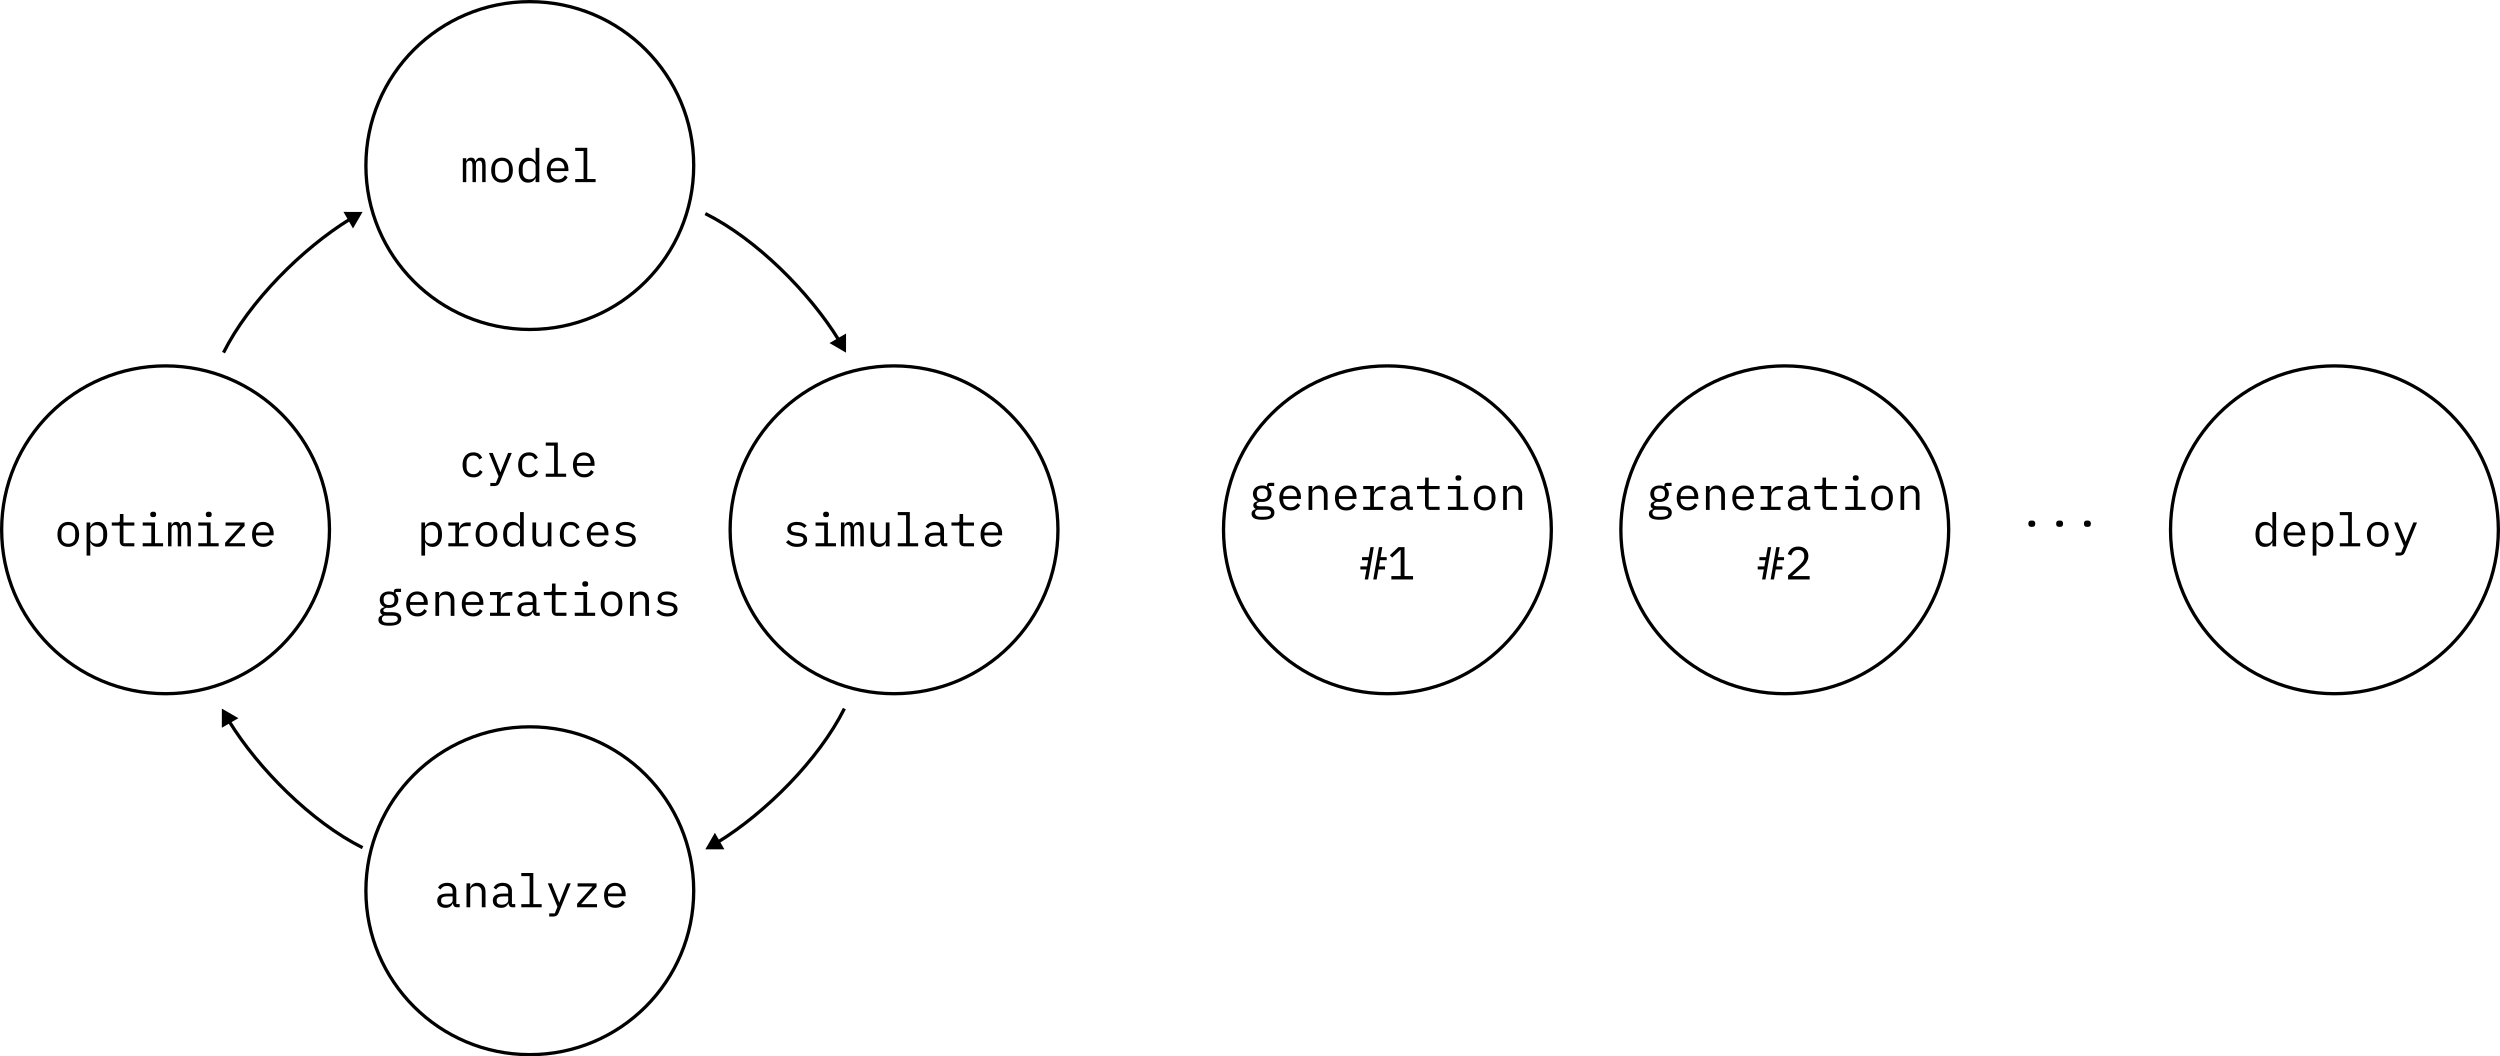 <svg width="755" height="319" viewBox="0 0 755 319" fill="none" xmlns="http://www.w3.org/2000/svg">
<circle cx="270" cy="160" r="49.5" stroke="black"/>
<path d="M240.706 165.168C239.95 165.168 239.297 165.042 238.746 164.79C238.205 164.529 237.743 164.183 237.36 163.754L238.116 163.096C238.461 163.46 238.839 163.74 239.25 163.936C239.661 164.132 240.155 164.23 240.734 164.23C241.294 164.23 241.751 164.132 242.106 163.936C242.47 163.731 242.652 163.413 242.652 162.984C242.652 162.797 242.615 162.643 242.54 162.522C242.475 162.391 242.381 162.289 242.26 162.214C242.139 162.139 242.003 162.083 241.854 162.046C241.705 161.999 241.546 161.962 241.378 161.934L240.244 161.766C239.992 161.729 239.717 161.677 239.418 161.612C239.129 161.547 238.863 161.444 238.62 161.304C238.377 161.155 238.172 160.959 238.004 160.716C237.845 160.473 237.766 160.156 237.766 159.764C237.766 159.4 237.836 159.087 237.976 158.826C238.125 158.555 238.331 158.331 238.592 158.154C238.853 157.967 239.161 157.832 239.516 157.748C239.871 157.655 240.258 157.608 240.678 157.608C241.331 157.608 241.896 157.711 242.372 157.916C242.857 158.121 243.273 158.406 243.618 158.77L242.89 159.456C242.806 159.353 242.699 159.251 242.568 159.148C242.447 159.036 242.293 158.938 242.106 158.854C241.929 158.761 241.719 158.686 241.476 158.63C241.233 158.574 240.953 158.546 240.636 158.546C240.067 158.546 239.628 158.644 239.32 158.84C239.021 159.036 238.872 159.321 238.872 159.694C238.872 159.881 238.905 160.039 238.97 160.17C239.045 160.291 239.143 160.389 239.264 160.464C239.385 160.539 239.521 160.599 239.67 160.646C239.829 160.683 239.987 160.716 240.146 160.744L241.28 160.912C241.541 160.949 241.817 161.001 242.106 161.066C242.395 161.131 242.661 161.239 242.904 161.388C243.147 161.528 243.347 161.719 243.506 161.962C243.674 162.205 243.758 162.522 243.758 162.914C243.758 163.633 243.478 164.188 242.918 164.58C242.367 164.972 241.63 165.168 240.706 165.168ZM249.464 156.18C249.138 156.18 248.909 156.115 248.778 155.984C248.648 155.844 248.582 155.671 248.582 155.466V155.242C248.582 155.037 248.648 154.869 248.778 154.738C248.909 154.598 249.138 154.528 249.464 154.528C249.791 154.528 250.02 154.598 250.15 154.738C250.281 154.869 250.346 155.037 250.346 155.242V155.466C250.346 155.671 250.281 155.844 250.15 155.984C250.02 156.115 249.791 156.18 249.464 156.18ZM246.3 164.048H248.904V158.728H246.3V157.776H250.024V164.048H252.46V165H246.3V164.048ZM253.967 165V157.776H255.003V158.616H255.059C255.171 158.336 255.33 158.098 255.535 157.902C255.74 157.706 256.044 157.608 256.445 157.608C256.865 157.608 257.178 157.715 257.383 157.93C257.588 158.135 257.714 158.406 257.761 158.742H257.803C257.934 158.415 258.12 158.145 258.363 157.93C258.606 157.715 258.942 157.608 259.371 157.608C259.959 157.608 260.351 157.813 260.547 158.224C260.752 158.635 260.855 159.223 260.855 159.988V165H259.819V160.17C259.819 159.554 259.754 159.129 259.623 158.896C259.502 158.653 259.273 158.532 258.937 158.532C258.638 158.532 258.396 158.63 258.209 158.826C258.022 159.013 257.929 159.302 257.929 159.694V165H256.893V160.17C256.893 159.554 256.828 159.129 256.697 158.896C256.576 158.653 256.352 158.532 256.025 158.532C255.726 158.532 255.479 158.63 255.283 158.826C255.096 159.013 255.003 159.302 255.003 159.694V165H253.967ZM267.513 163.824H267.457C267.383 164.001 267.289 164.174 267.177 164.342C267.065 164.501 266.925 164.641 266.757 164.762C266.599 164.883 266.407 164.981 266.183 165.056C265.959 165.131 265.698 165.168 265.399 165.168C264.643 165.168 264.037 164.93 263.579 164.454C263.122 163.969 262.893 163.287 262.893 162.41V157.776H264.013V162.214C264.013 162.877 264.158 163.371 264.447 163.698C264.737 164.015 265.161 164.174 265.721 164.174C265.945 164.174 266.165 164.146 266.379 164.09C266.594 164.034 266.785 163.95 266.953 163.838C267.121 163.726 267.257 163.586 267.359 163.418C267.462 163.241 267.513 163.031 267.513 162.788V157.776H268.633V165H267.513V163.824ZM271.12 164.048H273.64V155.592H271.12V154.64H274.76V164.048H277.28V165H271.12V164.048ZM285.325 165C284.886 165 284.573 164.888 284.387 164.664C284.2 164.44 284.083 164.16 284.037 163.824H283.967C283.808 164.244 283.551 164.575 283.197 164.818C282.851 165.051 282.385 165.168 281.797 165.168C281.041 165.168 280.439 164.972 279.991 164.58C279.543 164.188 279.319 163.651 279.319 162.97C279.319 162.298 279.561 161.78 280.047 161.416C280.541 161.052 281.335 160.87 282.427 160.87H283.967V160.156C283.967 159.624 283.817 159.227 283.519 158.966C283.22 158.695 282.795 158.56 282.245 158.56C281.759 158.56 281.363 158.658 281.055 158.854C280.747 159.041 280.499 159.297 280.313 159.624L279.557 159.064C279.65 158.877 279.776 158.695 279.935 158.518C280.093 158.341 280.289 158.187 280.523 158.056C280.756 157.916 281.022 157.809 281.321 157.734C281.619 157.65 281.951 157.608 282.315 157.608C283.164 157.608 283.836 157.823 284.331 158.252C284.835 158.681 285.087 159.279 285.087 160.044V164.02H286.095V165H285.325ZM281.993 164.23C282.282 164.23 282.543 164.197 282.777 164.132C283.019 164.057 283.229 163.964 283.407 163.852C283.584 163.731 283.719 163.591 283.813 163.432C283.915 163.264 283.967 163.087 283.967 162.9V161.71H282.427C281.755 161.71 281.265 161.803 280.957 161.99C280.649 162.177 280.495 162.447 280.495 162.802V163.096C280.495 163.469 280.625 163.754 280.887 163.95C281.157 164.137 281.526 164.23 281.993 164.23ZM291.339 165C290.788 165 290.382 164.846 290.121 164.538C289.869 164.23 289.743 163.833 289.743 163.348V158.728H287.335V157.776H289.127C289.37 157.776 289.538 157.729 289.631 157.636C289.734 157.533 289.785 157.361 289.785 157.118V155.228H290.863V157.776H294.153V158.728H290.863V164.048H294.153V165H291.339ZM299.51 165.168C298.987 165.168 298.516 165.079 298.096 164.902C297.685 164.725 297.33 164.473 297.032 164.146C296.742 163.81 296.518 163.413 296.36 162.956C296.201 162.489 296.122 161.971 296.122 161.402C296.122 160.823 296.201 160.301 296.36 159.834C296.528 159.367 296.756 158.971 297.046 158.644C297.335 158.308 297.68 158.051 298.082 157.874C298.492 157.697 298.945 157.608 299.44 157.608C299.925 157.608 300.364 157.697 300.756 157.874C301.157 158.051 301.498 158.299 301.778 158.616C302.058 158.924 302.272 159.293 302.422 159.722C302.571 160.151 302.646 160.623 302.646 161.136V161.668H297.298V162.004C297.298 162.321 297.349 162.615 297.452 162.886C297.554 163.157 297.699 163.39 297.886 163.586C298.082 163.782 298.315 163.936 298.586 164.048C298.866 164.151 299.174 164.202 299.51 164.202C299.995 164.202 300.415 164.09 300.77 163.866C301.124 163.642 301.395 163.334 301.582 162.942L302.408 163.502C302.193 163.987 301.834 164.389 301.33 164.706C300.835 165.014 300.228 165.168 299.51 165.168ZM299.44 158.532C299.132 158.532 298.847 158.588 298.586 158.7C298.324 158.812 298.096 158.966 297.9 159.162C297.713 159.358 297.564 159.591 297.452 159.862C297.349 160.123 297.298 160.413 297.298 160.73V160.828H301.442V160.674C301.442 160.357 301.39 160.067 301.288 159.806C301.194 159.545 301.059 159.321 300.882 159.134C300.714 158.938 300.504 158.789 300.252 158.686C300.009 158.583 299.738 158.532 299.44 158.532Z" fill="black"/>
<circle cx="160" cy="269" r="49.5" stroke="black"/>
<path d="M138.049 274C137.61 274 137.298 273.888 137.111 273.664C136.924 273.44 136.808 273.16 136.761 272.824H136.691C136.532 273.244 136.276 273.575 135.921 273.818C135.576 274.051 135.109 274.168 134.521 274.168C133.765 274.168 133.163 273.972 132.715 273.58C132.267 273.188 132.043 272.651 132.043 271.97C132.043 271.298 132.286 270.78 132.771 270.416C133.266 270.052 134.059 269.87 135.151 269.87H136.691V269.156C136.691 268.624 136.542 268.227 136.243 267.966C135.944 267.695 135.52 267.56 134.969 267.56C134.484 267.56 134.087 267.658 133.779 267.854C133.471 268.041 133.224 268.297 133.037 268.624L132.281 268.064C132.374 267.877 132.5 267.695 132.659 267.518C132.818 267.341 133.014 267.187 133.247 267.056C133.48 266.916 133.746 266.809 134.045 266.734C134.344 266.65 134.675 266.608 135.039 266.608C135.888 266.608 136.56 266.823 137.055 267.252C137.559 267.681 137.811 268.279 137.811 269.044V273.02H138.819V274H138.049ZM134.717 273.23C135.006 273.23 135.268 273.197 135.501 273.132C135.744 273.057 135.954 272.964 136.131 272.852C136.308 272.731 136.444 272.591 136.537 272.432C136.64 272.264 136.691 272.087 136.691 271.9V270.71H135.151C134.479 270.71 133.989 270.803 133.681 270.99C133.373 271.177 133.219 271.447 133.219 271.802V272.096C133.219 272.469 133.35 272.754 133.611 272.95C133.882 273.137 134.25 273.23 134.717 273.23ZM140.886 274V266.776H142.006V267.952H142.062C142.136 267.775 142.23 267.607 142.342 267.448C142.454 267.28 142.589 267.135 142.748 267.014C142.916 266.893 143.112 266.795 143.336 266.72C143.56 266.645 143.821 266.608 144.12 266.608C144.876 266.608 145.482 266.851 145.94 267.336C146.397 267.812 146.626 268.489 146.626 269.366V274H145.506V269.562C145.506 268.899 145.361 268.409 145.072 268.092C144.782 267.765 144.358 267.602 143.798 267.602C143.574 267.602 143.354 267.63 143.14 267.686C142.925 267.742 142.734 267.826 142.566 267.938C142.398 268.05 142.262 268.195 142.16 268.372C142.057 268.549 142.006 268.755 142.006 268.988V274H140.886ZM154.838 274C154.4 274 154.087 273.888 153.9 273.664C153.714 273.44 153.597 273.16 153.55 272.824H153.48C153.322 273.244 153.065 273.575 152.71 273.818C152.365 274.051 151.898 274.168 151.31 274.168C150.554 274.168 149.952 273.972 149.504 273.58C149.056 273.188 148.832 272.651 148.832 271.97C148.832 271.298 149.075 270.78 149.56 270.416C150.055 270.052 150.848 269.87 151.94 269.87H153.48V269.156C153.48 268.624 153.331 268.227 153.032 267.966C152.734 267.695 152.309 267.56 151.758 267.56C151.273 267.56 150.876 267.658 150.568 267.854C150.26 268.041 150.013 268.297 149.826 268.624L149.07 268.064C149.164 267.877 149.29 267.695 149.448 267.518C149.607 267.341 149.803 267.187 150.036 267.056C150.27 266.916 150.536 266.809 150.834 266.734C151.133 266.65 151.464 266.608 151.828 266.608C152.678 266.608 153.35 266.823 153.844 267.252C154.348 267.681 154.6 268.279 154.6 269.044V273.02H155.608V274H154.838ZM151.506 273.23C151.796 273.23 152.057 273.197 152.29 273.132C152.533 273.057 152.743 272.964 152.92 272.852C153.098 272.731 153.233 272.591 153.326 272.432C153.429 272.264 153.48 272.087 153.48 271.9V270.71H151.94C151.268 270.71 150.778 270.803 150.47 270.99C150.162 271.177 150.008 271.447 150.008 271.802V272.096C150.008 272.469 150.139 272.754 150.4 272.95C150.671 273.137 151.04 273.23 151.506 273.23ZM157.423 273.048H159.943V264.592H157.423V263.64H161.063V273.048H163.583V274H157.423V273.048ZM171.235 266.776H172.355L168.771 275.582C168.687 275.787 168.594 275.965 168.491 276.114C168.389 276.273 168.267 276.399 168.127 276.492C167.987 276.595 167.819 276.669 167.623 276.716C167.427 276.772 167.194 276.8 166.923 276.8H165.859V275.848H167.539L168.351 273.86L165.439 266.776H166.587L167.805 269.8L168.883 272.544H168.939L170.017 269.8L171.235 266.776ZM174.282 274V272.922L178.944 267.728H174.436V266.776H180.162V267.854L175.5 273.048H180.302V274H174.282ZM185.812 274.168C185.29 274.168 184.818 274.079 184.398 273.902C183.988 273.725 183.633 273.473 183.334 273.146C183.045 272.81 182.821 272.413 182.662 271.956C182.504 271.489 182.424 270.971 182.424 270.402C182.424 269.823 182.504 269.301 182.662 268.834C182.83 268.367 183.059 267.971 183.348 267.644C183.638 267.308 183.983 267.051 184.384 266.874C184.795 266.697 185.248 266.608 185.742 266.608C186.228 266.608 186.666 266.697 187.058 266.874C187.46 267.051 187.8 267.299 188.08 267.616C188.36 267.924 188.575 268.293 188.724 268.722C188.874 269.151 188.948 269.623 188.948 270.136V270.668H183.6V271.004C183.6 271.321 183.652 271.615 183.754 271.886C183.857 272.157 184.002 272.39 184.188 272.586C184.384 272.782 184.618 272.936 184.888 273.048C185.168 273.151 185.476 273.202 185.812 273.202C186.298 273.202 186.718 273.09 187.072 272.866C187.427 272.642 187.698 272.334 187.884 271.942L188.71 272.502C188.496 272.987 188.136 273.389 187.632 273.706C187.138 274.014 186.531 274.168 185.812 274.168ZM185.742 267.532C185.434 267.532 185.15 267.588 184.888 267.7C184.627 267.812 184.398 267.966 184.202 268.162C184.016 268.358 183.866 268.591 183.754 268.862C183.652 269.123 183.6 269.413 183.6 269.73V269.828H187.744V269.674C187.744 269.357 187.693 269.067 187.59 268.806C187.497 268.545 187.362 268.321 187.184 268.134C187.016 267.938 186.806 267.789 186.554 267.686C186.312 267.583 186.041 267.532 185.742 267.532Z" fill="black"/>
<circle cx="50" cy="160" r="49.5" stroke="black"/>
<path d="M20.622 165.168C20.118 165.168 19.66 165.079 19.25 164.902C18.849 164.725 18.503 164.473 18.214 164.146C17.934 163.81 17.719 163.413 17.57 162.956C17.421 162.489 17.346 161.967 17.346 161.388C17.346 160.819 17.421 160.301 17.57 159.834C17.719 159.367 17.934 158.971 18.214 158.644C18.503 158.308 18.849 158.051 19.25 157.874C19.66 157.697 20.118 157.608 20.622 157.608C21.126 157.608 21.578 157.697 21.98 157.874C22.39 158.051 22.736 158.308 23.016 158.644C23.305 158.971 23.524 159.367 23.674 159.834C23.823 160.301 23.898 160.819 23.898 161.388C23.898 161.967 23.823 162.489 23.674 162.956C23.524 163.413 23.305 163.81 23.016 164.146C22.736 164.473 22.39 164.725 21.98 164.902C21.578 165.079 21.126 165.168 20.622 165.168ZM20.622 164.202C21.247 164.202 21.751 164.015 22.134 163.642C22.517 163.269 22.708 162.69 22.708 161.906V160.87C22.708 160.086 22.517 159.507 22.134 159.134C21.751 158.761 21.247 158.574 20.622 158.574C19.997 158.574 19.492 158.761 19.11 159.134C18.727 159.507 18.536 160.086 18.536 160.87V161.906C18.536 162.69 18.727 163.269 19.11 163.642C19.492 164.015 19.997 164.202 20.622 164.202ZM26.146 157.776H27.266V158.952H27.322C27.789 158.056 28.531 157.608 29.548 157.608C30.435 157.608 31.126 157.939 31.62 158.602C32.124 159.265 32.376 160.193 32.376 161.388C32.376 162.583 32.124 163.511 31.62 164.174C31.126 164.837 30.435 165.168 29.548 165.168C28.531 165.168 27.789 164.72 27.322 163.824H27.266V167.8H26.146V157.776ZM29.114 164.174C29.768 164.174 30.272 163.978 30.626 163.586C30.99 163.185 31.172 162.657 31.172 162.004V160.772C31.172 160.119 30.99 159.596 30.626 159.204C30.272 158.803 29.768 158.602 29.114 158.602C28.862 158.602 28.624 158.635 28.4 158.7C28.176 158.765 27.98 158.863 27.812 158.994C27.644 159.115 27.509 159.269 27.406 159.456C27.313 159.633 27.266 159.843 27.266 160.086V162.69C27.266 162.933 27.313 163.147 27.406 163.334C27.509 163.511 27.644 163.665 27.812 163.796C27.98 163.917 28.176 164.011 28.4 164.076C28.624 164.141 28.862 164.174 29.114 164.174ZM37.761 165C37.21 165 36.804 164.846 36.543 164.538C36.291 164.23 36.165 163.833 36.165 163.348V158.728H33.757V157.776H35.549C35.792 157.776 35.96 157.729 36.053 157.636C36.156 157.533 36.207 157.361 36.207 157.118V155.228H37.285V157.776H40.575V158.728H37.285V164.048H40.575V165H37.761ZM46.254 156.18C45.927 156.18 45.698 156.115 45.568 155.984C45.437 155.844 45.371 155.671 45.371 155.466V155.242C45.371 155.037 45.437 154.869 45.568 154.738C45.698 154.598 45.927 154.528 46.254 154.528C46.58 154.528 46.809 154.598 46.94 154.738C47.07 154.869 47.136 155.037 47.136 155.242V155.466C47.136 155.671 47.07 155.844 46.94 155.984C46.809 156.115 46.58 156.18 46.254 156.18ZM43.09 164.048H45.694V158.728H43.09V157.776H46.813V164.048H49.249V165H43.09V164.048ZM50.756 165V157.776H51.792V158.616H51.848C51.96 158.336 52.119 158.098 52.324 157.902C52.529 157.706 52.833 157.608 53.234 157.608C53.654 157.608 53.967 157.715 54.172 157.93C54.377 158.135 54.503 158.406 54.55 158.742H54.592C54.723 158.415 54.909 158.145 55.152 157.93C55.395 157.715 55.731 157.608 56.16 157.608C56.748 157.608 57.14 157.813 57.336 158.224C57.541 158.635 57.644 159.223 57.644 159.988V165H56.608V160.17C56.608 159.554 56.543 159.129 56.412 158.896C56.291 158.653 56.062 158.532 55.726 158.532C55.427 158.532 55.185 158.63 54.998 158.826C54.811 159.013 54.718 159.302 54.718 159.694V165H53.682V160.17C53.682 159.554 53.617 159.129 53.486 158.896C53.365 158.653 53.141 158.532 52.814 158.532C52.515 158.532 52.268 158.63 52.072 158.826C51.885 159.013 51.792 159.302 51.792 159.694V165H50.756ZM63.042 156.18C62.716 156.18 62.487 156.115 62.356 155.984C62.226 155.844 62.16 155.671 62.16 155.466V155.242C62.16 155.037 62.226 154.869 62.356 154.738C62.487 154.598 62.716 154.528 63.042 154.528C63.369 154.528 63.598 154.598 63.728 154.738C63.859 154.869 63.925 155.037 63.925 155.242V155.466C63.925 155.671 63.859 155.844 63.728 155.984C63.598 156.115 63.369 156.18 63.042 156.18ZM59.879 164.048H62.483V158.728H59.879V157.776H63.602V164.048H66.038V165H59.879V164.048ZM67.979 165V163.922L72.641 158.728H68.133V157.776H73.859V158.854L69.197 164.048H73.999V165H67.979ZM79.51 165.168C78.987 165.168 78.516 165.079 78.096 164.902C77.685 164.725 77.33 164.473 77.032 164.146C76.742 163.81 76.518 163.413 76.36 162.956C76.201 162.489 76.122 161.971 76.122 161.402C76.122 160.823 76.201 160.301 76.36 159.834C76.528 159.367 76.756 158.971 77.046 158.644C77.335 158.308 77.68 158.051 78.082 157.874C78.492 157.697 78.945 157.608 79.44 157.608C79.925 157.608 80.364 157.697 80.756 157.874C81.157 158.051 81.498 158.299 81.778 158.616C82.058 158.924 82.272 159.293 82.422 159.722C82.571 160.151 82.646 160.623 82.646 161.136V161.668H77.298V162.004C77.298 162.321 77.349 162.615 77.452 162.886C77.554 163.157 77.699 163.39 77.886 163.586C78.082 163.782 78.315 163.936 78.586 164.048C78.866 164.151 79.174 164.202 79.51 164.202C79.995 164.202 80.415 164.09 80.77 163.866C81.124 163.642 81.395 163.334 81.582 162.942L82.408 163.502C82.193 163.987 81.834 164.389 81.33 164.706C80.835 165.014 80.228 165.168 79.51 165.168ZM79.44 158.532C79.132 158.532 78.847 158.588 78.586 158.7C78.324 158.812 78.096 158.966 77.9 159.162C77.713 159.358 77.564 159.591 77.452 159.862C77.349 160.123 77.298 160.413 77.298 160.73V160.828H81.442V160.674C81.442 160.357 81.39 160.067 81.288 159.806C81.194 159.545 81.059 159.321 80.882 159.134C80.714 158.938 80.504 158.789 80.252 158.686C80.009 158.583 79.738 158.532 79.44 158.532Z" fill="black"/>
<circle cx="160" cy="50" r="49.5" stroke="black"/>
<path d="M139.77 55V47.776H140.806V48.616H140.862C140.974 48.336 141.132 48.098 141.338 47.902C141.543 47.706 141.846 47.608 142.248 47.608C142.668 47.608 142.98 47.715 143.186 47.93C143.391 48.135 143.517 48.406 143.564 48.742H143.606C143.736 48.415 143.923 48.145 144.166 47.93C144.408 47.715 144.744 47.608 145.174 47.608C145.762 47.608 146.154 47.813 146.35 48.224C146.555 48.635 146.658 49.223 146.658 49.988V55H145.622V50.17C145.622 49.554 145.556 49.129 145.426 48.896C145.304 48.653 145.076 48.532 144.74 48.532C144.441 48.532 144.198 48.63 144.012 48.826C143.825 49.013 143.732 49.302 143.732 49.694V55H142.696V50.17C142.696 49.554 142.63 49.129 142.5 48.896C142.378 48.653 142.154 48.532 141.828 48.532C141.529 48.532 141.282 48.63 141.086 48.826C140.899 49.013 140.806 49.302 140.806 49.694V55H139.77ZM151.608 55.168C151.104 55.168 150.647 55.079 150.236 54.902C149.835 54.725 149.49 54.473 149.2 54.146C148.92 53.81 148.706 53.413 148.556 52.956C148.407 52.489 148.332 51.967 148.332 51.388C148.332 50.819 148.407 50.301 148.556 49.834C148.706 49.367 148.92 48.971 149.2 48.644C149.49 48.308 149.835 48.051 150.236 47.874C150.647 47.697 151.104 47.608 151.608 47.608C152.112 47.608 152.565 47.697 152.966 47.874C153.377 48.051 153.722 48.308 154.002 48.644C154.292 48.971 154.511 49.367 154.66 49.834C154.81 50.301 154.884 50.819 154.884 51.388C154.884 51.967 154.81 52.489 154.66 52.956C154.511 53.413 154.292 53.81 154.002 54.146C153.722 54.473 153.377 54.725 152.966 54.902C152.565 55.079 152.112 55.168 151.608 55.168ZM151.608 54.202C152.234 54.202 152.738 54.015 153.12 53.642C153.503 53.269 153.694 52.69 153.694 51.906V50.87C153.694 50.086 153.503 49.507 153.12 49.134C152.738 48.761 152.234 48.574 151.608 48.574C150.983 48.574 150.479 48.761 150.096 49.134C149.714 49.507 149.522 50.086 149.522 50.87V51.906C149.522 52.69 149.714 53.269 150.096 53.642C150.479 54.015 150.983 54.202 151.608 54.202ZM161.753 53.824H161.697C161.23 54.72 160.488 55.168 159.471 55.168C158.584 55.168 157.889 54.837 157.385 54.174C156.89 53.511 156.643 52.583 156.643 51.388C156.643 50.193 156.89 49.265 157.385 48.602C157.889 47.939 158.584 47.608 159.471 47.608C160.488 47.608 161.23 48.056 161.697 48.952H161.753V44.64H162.873V55H161.753V53.824ZM159.905 54.174C160.157 54.174 160.395 54.141 160.619 54.076C160.843 54.011 161.039 53.917 161.207 53.796C161.375 53.665 161.505 53.511 161.599 53.334C161.701 53.147 161.753 52.933 161.753 52.69V50.086C161.753 49.843 161.701 49.633 161.599 49.456C161.505 49.269 161.375 49.115 161.207 48.994C161.039 48.863 160.843 48.765 160.619 48.7C160.395 48.635 160.157 48.602 159.905 48.602C159.251 48.602 158.743 48.803 158.379 49.204C158.024 49.596 157.847 50.119 157.847 50.772V52.004C157.847 52.657 158.024 53.185 158.379 53.586C158.743 53.978 159.251 54.174 159.905 54.174ZM168.523 55.168C168.001 55.168 167.529 55.079 167.109 54.902C166.699 54.725 166.344 54.473 166.045 54.146C165.756 53.81 165.532 53.413 165.373 52.956C165.215 52.489 165.135 51.971 165.135 51.402C165.135 50.823 165.215 50.301 165.373 49.834C165.541 49.367 165.77 48.971 166.059 48.644C166.349 48.308 166.694 48.051 167.095 47.874C167.506 47.697 167.959 47.608 168.453 47.608C168.939 47.608 169.377 47.697 169.769 47.874C170.171 48.051 170.511 48.299 170.791 48.616C171.071 48.924 171.286 49.293 171.435 49.722C171.585 50.151 171.659 50.623 171.659 51.136V51.668H166.311V52.004C166.311 52.321 166.363 52.615 166.465 52.886C166.568 53.157 166.713 53.39 166.899 53.586C167.095 53.782 167.329 53.936 167.599 54.048C167.879 54.151 168.187 54.202 168.523 54.202C169.009 54.202 169.429 54.09 169.783 53.866C170.138 53.642 170.409 53.334 170.595 52.942L171.421 53.502C171.207 53.987 170.847 54.389 170.343 54.706C169.849 55.014 169.242 55.168 168.523 55.168ZM168.453 48.532C168.145 48.532 167.861 48.588 167.599 48.7C167.338 48.812 167.109 48.966 166.913 49.162C166.727 49.358 166.577 49.591 166.465 49.862C166.363 50.123 166.311 50.413 166.311 50.73V50.828H170.455V50.674C170.455 50.357 170.404 50.067 170.301 49.806C170.208 49.545 170.073 49.321 169.895 49.134C169.727 48.938 169.517 48.789 169.265 48.686C169.023 48.583 168.752 48.532 168.453 48.532ZM173.712 54.048H176.232V45.592H173.712V44.64H177.352V54.048H179.872V55H173.712V54.048Z" fill="black"/>
<path d="M255.5 106.5L255.508 100.727L250.504 103.606L255.5 106.5ZM253.68 102.336C244.908 88.095 228.874 71.878 213.224 64.053L212.776 64.947C228.229 72.674 244.135 88.745 252.829 102.86L253.68 102.336Z" fill="black"/>
<path d="M213 256.5L218.773 256.508L215.894 251.504L213 256.5ZM217.164 254.68C231.405 245.908 247.622 229.874 255.447 214.224L254.553 213.776C246.826 229.229 230.755 245.135 216.64 253.829L217.164 254.68Z" fill="black"/>
<path d="M67 214L66.992 219.773L71.996 216.894L67 214ZM68.82 218.164C77.592 232.405 93.626 248.622 109.276 256.447L109.724 255.553C94.271 247.826 78.365 231.755 69.671 217.64L68.82 218.164Z" fill="black"/>
<path d="M109.5 64L103.727 63.992L106.606 68.996L109.5 64ZM105.336 65.82C91.095 74.592 74.878 90.626 67.053 106.276L67.947 106.724C75.674 91.271 91.745 75.365 105.86 66.671L105.336 65.82Z" fill="black"/>
<circle cx="419" cy="160" r="49.5" stroke="black"/>
<path d="M384.881 154.826C384.881 155.554 384.578 156.091 383.971 156.436C383.365 156.791 382.455 156.968 381.241 156.968C380.075 156.968 379.235 156.814 378.721 156.506C378.217 156.198 377.965 155.755 377.965 155.176C377.965 154.784 378.068 154.481 378.273 154.266C378.479 154.051 378.768 153.893 379.141 153.79V153.622C378.936 153.519 378.777 153.389 378.665 153.23C378.553 153.071 378.497 152.871 378.497 152.628C378.497 152.255 378.619 151.975 378.861 151.788C379.113 151.601 379.426 151.461 379.799 151.368V151.312C379.351 151.116 379.001 150.827 378.749 150.444C378.507 150.061 378.385 149.613 378.385 149.1C378.385 148.736 378.451 148.4 378.581 148.092C378.712 147.784 378.899 147.523 379.141 147.308C379.393 147.084 379.692 146.911 380.037 146.79C380.383 146.669 380.765 146.608 381.185 146.608C381.727 146.608 382.203 146.706 382.613 146.902V146.776C382.613 146.496 382.679 146.263 382.809 146.076C382.94 145.889 383.164 145.796 383.481 145.796H384.811V146.776H383.187V147.266C383.449 147.49 383.649 147.756 383.789 148.064C383.929 148.372 383.999 148.717 383.999 149.1C383.999 149.464 383.929 149.8 383.789 150.108C383.659 150.416 383.472 150.682 383.229 150.906C382.987 151.121 382.688 151.289 382.333 151.41C381.988 151.531 381.605 151.592 381.185 151.592C381.064 151.592 380.947 151.587 380.835 151.578C380.723 151.569 380.611 151.555 380.499 151.536C380.387 151.555 380.271 151.587 380.149 151.634C380.028 151.671 379.916 151.727 379.813 151.802C379.711 151.867 379.627 151.947 379.561 152.04C379.496 152.133 379.463 152.241 379.463 152.362C379.463 152.577 379.571 152.721 379.785 152.796C380 152.861 380.28 152.894 380.625 152.894H382.221C383.155 152.894 383.831 153.071 384.251 153.426C384.671 153.771 384.881 154.238 384.881 154.826ZM383.831 154.882C383.831 154.593 383.715 154.359 383.481 154.182C383.248 154.014 382.842 153.93 382.263 153.93H379.757C379.272 154.126 379.029 154.453 379.029 154.91C379.029 155.227 379.155 155.498 379.407 155.722C379.659 155.955 380.079 156.072 380.667 156.072H381.759C382.413 156.072 382.921 155.969 383.285 155.764C383.649 155.568 383.831 155.274 383.831 154.882ZM381.185 150.724C381.745 150.724 382.156 150.593 382.417 150.332C382.688 150.071 382.823 149.725 382.823 149.296V148.89C382.823 148.461 382.688 148.12 382.417 147.868C382.156 147.607 381.745 147.476 381.185 147.476C380.625 147.476 380.215 147.607 379.953 147.868C379.692 148.12 379.561 148.461 379.561 148.89V149.296C379.561 149.725 379.692 150.071 379.953 150.332C380.215 150.593 380.625 150.724 381.185 150.724ZM389.748 154.168C389.225 154.168 388.754 154.079 388.334 153.902C387.923 153.725 387.569 153.473 387.27 153.146C386.981 152.81 386.757 152.413 386.598 151.956C386.439 151.489 386.36 150.971 386.36 150.402C386.36 149.823 386.439 149.301 386.598 148.834C386.766 148.367 386.995 147.971 387.284 147.644C387.573 147.308 387.919 147.051 388.32 146.874C388.731 146.697 389.183 146.608 389.678 146.608C390.163 146.608 390.602 146.697 390.994 146.874C391.395 147.051 391.736 147.299 392.016 147.616C392.296 147.924 392.511 148.293 392.66 148.722C392.809 149.151 392.884 149.623 392.884 150.136V150.668H387.536V151.004C387.536 151.321 387.587 151.615 387.69 151.886C387.793 152.157 387.937 152.39 388.124 152.586C388.32 152.782 388.553 152.936 388.824 153.048C389.104 153.151 389.412 153.202 389.748 153.202C390.233 153.202 390.653 153.09 391.008 152.866C391.363 152.642 391.633 152.334 391.82 151.942L392.646 152.502C392.431 152.987 392.072 153.389 391.568 153.706C391.073 154.014 390.467 154.168 389.748 154.168ZM389.678 147.532C389.37 147.532 389.085 147.588 388.824 147.7C388.563 147.812 388.334 147.966 388.138 148.162C387.951 148.358 387.802 148.591 387.69 148.862C387.587 149.123 387.536 149.413 387.536 149.73V149.828H391.68V149.674C391.68 149.357 391.629 149.067 391.526 148.806C391.433 148.545 391.297 148.321 391.12 148.134C390.952 147.938 390.742 147.789 390.49 147.686C390.247 147.583 389.977 147.532 389.678 147.532ZM395.188 154V146.776H396.308V147.952H396.364C396.439 147.775 396.532 147.607 396.644 147.448C396.756 147.28 396.892 147.135 397.05 147.014C397.218 146.893 397.414 146.795 397.638 146.72C397.862 146.645 398.124 146.608 398.422 146.608C399.178 146.608 399.785 146.851 400.242 147.336C400.7 147.812 400.928 148.489 400.928 149.366V154H399.808V149.562C399.808 148.899 399.664 148.409 399.374 148.092C399.085 147.765 398.66 147.602 398.1 147.602C397.876 147.602 397.657 147.63 397.442 147.686C397.228 147.742 397.036 147.826 396.868 147.938C396.7 148.05 396.565 148.195 396.462 148.372C396.36 148.549 396.308 148.755 396.308 148.988V154H395.188ZM406.537 154.168C406.014 154.168 405.543 154.079 405.123 153.902C404.712 153.725 404.358 153.473 404.059 153.146C403.77 152.81 403.546 152.413 403.387 151.956C403.228 151.489 403.149 150.971 403.149 150.402C403.149 149.823 403.228 149.301 403.387 148.834C403.555 148.367 403.784 147.971 404.073 147.644C404.362 147.308 404.708 147.051 405.109 146.874C405.52 146.697 405.972 146.608 406.467 146.608C406.952 146.608 407.391 146.697 407.783 146.874C408.184 147.051 408.525 147.299 408.805 147.616C409.085 147.924 409.3 148.293 409.449 148.722C409.598 149.151 409.673 149.623 409.673 150.136V150.668H404.325V151.004C404.325 151.321 404.376 151.615 404.479 151.886C404.582 152.157 404.726 152.39 404.913 152.586C405.109 152.782 405.342 152.936 405.613 153.048C405.893 153.151 406.201 153.202 406.537 153.202C407.022 153.202 407.442 153.09 407.797 152.866C408.152 152.642 408.422 152.334 408.609 151.942L409.435 152.502C409.22 152.987 408.861 153.389 408.357 153.706C407.862 154.014 407.256 154.168 406.537 154.168ZM406.467 147.532C406.159 147.532 405.874 147.588 405.613 147.7C405.352 147.812 405.123 147.966 404.927 148.162C404.74 148.358 404.591 148.591 404.479 148.862C404.376 149.123 404.325 149.413 404.325 149.73V149.828H408.469V149.674C408.469 149.357 408.418 149.067 408.315 148.806C408.222 148.545 408.086 148.321 407.909 148.134C407.741 147.938 407.531 147.789 407.279 147.686C407.036 147.583 406.766 147.532 406.467 147.532ZM411.683 153.048H413.797V147.728H411.683V146.776H414.917V148.596H414.987C415.137 148.027 415.417 147.583 415.827 147.266C416.247 146.939 416.779 146.776 417.423 146.776H418.431V147.896H417.073C416.429 147.896 415.907 148.083 415.505 148.456C415.113 148.829 414.917 149.319 414.917 149.926V153.048H417.717V154H411.683V153.048ZM425.93 154C425.491 154 425.179 153.888 424.992 153.664C424.805 153.44 424.689 153.16 424.642 152.824H424.572C424.413 153.244 424.157 153.575 423.802 153.818C423.457 154.051 422.99 154.168 422.402 154.168C421.646 154.168 421.044 153.972 420.596 153.58C420.148 153.188 419.924 152.651 419.924 151.97C419.924 151.298 420.167 150.78 420.652 150.416C421.147 150.052 421.94 149.87 423.032 149.87H424.572V149.156C424.572 148.624 424.423 148.227 424.124 147.966C423.825 147.695 423.401 147.56 422.85 147.56C422.365 147.56 421.968 147.658 421.66 147.854C421.352 148.041 421.105 148.297 420.918 148.624L420.162 148.064C420.255 147.877 420.381 147.695 420.54 147.518C420.699 147.341 420.895 147.187 421.128 147.056C421.361 146.916 421.627 146.809 421.926 146.734C422.225 146.65 422.556 146.608 422.92 146.608C423.769 146.608 424.441 146.823 424.936 147.252C425.44 147.681 425.692 148.279 425.692 149.044V153.02H426.7V154H425.93ZM422.598 153.23C422.887 153.23 423.149 153.197 423.382 153.132C423.625 153.057 423.835 152.964 424.012 152.852C424.189 152.731 424.325 152.591 424.418 152.432C424.521 152.264 424.572 152.087 424.572 151.9V150.71H423.032C422.36 150.71 421.87 150.803 421.562 150.99C421.254 151.177 421.1 151.447 421.1 151.802V152.096C421.1 152.469 421.231 152.754 421.492 152.95C421.763 153.137 422.131 153.23 422.598 153.23ZM431.945 154C431.394 154 430.988 153.846 430.727 153.538C430.475 153.23 430.349 152.833 430.349 152.348V147.728H427.941V146.776H429.733C429.975 146.776 430.143 146.729 430.237 146.636C430.339 146.533 430.391 146.361 430.391 146.118V144.228H431.469V146.776H434.759V147.728H431.469V153.048H434.759V154H431.945ZM440.437 145.18C440.11 145.18 439.882 145.115 439.751 144.984C439.62 144.844 439.555 144.671 439.555 144.466V144.242C439.555 144.037 439.62 143.869 439.751 143.738C439.882 143.598 440.11 143.528 440.437 143.528C440.764 143.528 440.992 143.598 441.123 143.738C441.254 143.869 441.319 144.037 441.319 144.242V144.466C441.319 144.671 441.254 144.844 441.123 144.984C440.992 145.115 440.764 145.18 440.437 145.18ZM437.273 153.048H439.877V147.728H437.273V146.776H440.997V153.048H443.433V154H437.273V153.048ZM448.384 154.168C447.88 154.168 447.422 154.079 447.012 153.902C446.61 153.725 446.265 153.473 445.976 153.146C445.696 152.81 445.481 152.413 445.332 151.956C445.182 151.489 445.108 150.967 445.108 150.388C445.108 149.819 445.182 149.301 445.332 148.834C445.481 148.367 445.696 147.971 445.976 147.644C446.265 147.308 446.61 147.051 447.012 146.874C447.422 146.697 447.88 146.608 448.384 146.608C448.888 146.608 449.34 146.697 449.742 146.874C450.152 147.051 450.498 147.308 450.778 147.644C451.067 147.971 451.286 148.367 451.436 148.834C451.585 149.301 451.66 149.819 451.66 150.388C451.66 150.967 451.585 151.489 451.436 151.956C451.286 152.413 451.067 152.81 450.778 153.146C450.498 153.473 450.152 153.725 449.742 153.902C449.34 154.079 448.888 154.168 448.384 154.168ZM448.384 153.202C449.009 153.202 449.513 153.015 449.896 152.642C450.278 152.269 450.47 151.69 450.47 150.906V149.87C450.47 149.086 450.278 148.507 449.896 148.134C449.513 147.761 449.009 147.574 448.384 147.574C447.758 147.574 447.254 147.761 446.872 148.134C446.489 148.507 446.298 149.086 446.298 149.87V150.906C446.298 151.69 446.489 152.269 446.872 152.642C447.254 153.015 447.758 153.202 448.384 153.202ZM453.95 154V146.776H455.07V147.952H455.126C455.201 147.775 455.294 147.607 455.406 147.448C455.518 147.28 455.653 147.135 455.812 147.014C455.98 146.893 456.176 146.795 456.4 146.72C456.624 146.645 456.885 146.608 457.184 146.608C457.94 146.608 458.547 146.851 459.004 147.336C459.461 147.812 459.69 148.489 459.69 149.366V154H458.57V149.562C458.57 148.899 458.425 148.409 458.136 148.092C457.847 147.765 457.422 147.602 456.862 147.602C456.638 147.602 456.419 147.63 456.204 147.686C455.989 147.742 455.798 147.826 455.63 147.938C455.462 148.05 455.327 148.195 455.224 148.372C455.121 148.549 455.07 148.755 455.07 148.988V154H453.95ZM412.677 171.976H410.829V171.052H412.845L413.167 169.176H411.333V168.252H413.335L413.867 165.228H414.889L413.167 175H412.145L412.677 171.976ZM416.443 165.228H417.465L416.933 168.252H418.781V169.176H416.765L416.443 171.052H418.277V171.976H416.275L415.743 175H414.721L416.443 165.228ZM420.19 175V173.978H422.99V166.096H422.892L420.428 168.392L419.742 167.65L422.332 165.228H424.166V173.978H426.742V175H420.19Z" fill="black"/>
<circle cx="539" cy="160" r="49.5" stroke="black"/>
<path d="M504.881 154.826C504.881 155.554 504.578 156.091 503.971 156.436C503.365 156.791 502.455 156.968 501.241 156.968C500.075 156.968 499.235 156.814 498.721 156.506C498.217 156.198 497.965 155.755 497.965 155.176C497.965 154.784 498.068 154.481 498.273 154.266C498.479 154.051 498.768 153.893 499.141 153.79V153.622C498.936 153.519 498.777 153.389 498.665 153.23C498.553 153.071 498.497 152.871 498.497 152.628C498.497 152.255 498.619 151.975 498.861 151.788C499.113 151.601 499.426 151.461 499.799 151.368V151.312C499.351 151.116 499.001 150.827 498.749 150.444C498.507 150.061 498.385 149.613 498.385 149.1C498.385 148.736 498.451 148.4 498.581 148.092C498.712 147.784 498.899 147.523 499.141 147.308C499.393 147.084 499.692 146.911 500.037 146.79C500.383 146.669 500.765 146.608 501.185 146.608C501.727 146.608 502.203 146.706 502.613 146.902V146.776C502.613 146.496 502.679 146.263 502.809 146.076C502.94 145.889 503.164 145.796 503.481 145.796H504.811V146.776H503.187V147.266C503.449 147.49 503.649 147.756 503.789 148.064C503.929 148.372 503.999 148.717 503.999 149.1C503.999 149.464 503.929 149.8 503.789 150.108C503.659 150.416 503.472 150.682 503.229 150.906C502.987 151.121 502.688 151.289 502.333 151.41C501.988 151.531 501.605 151.592 501.185 151.592C501.064 151.592 500.947 151.587 500.835 151.578C500.723 151.569 500.611 151.555 500.499 151.536C500.387 151.555 500.271 151.587 500.149 151.634C500.028 151.671 499.916 151.727 499.813 151.802C499.711 151.867 499.627 151.947 499.561 152.04C499.496 152.133 499.463 152.241 499.463 152.362C499.463 152.577 499.571 152.721 499.785 152.796C500 152.861 500.28 152.894 500.625 152.894H502.221C503.155 152.894 503.831 153.071 504.251 153.426C504.671 153.771 504.881 154.238 504.881 154.826ZM503.831 154.882C503.831 154.593 503.715 154.359 503.481 154.182C503.248 154.014 502.842 153.93 502.263 153.93H499.757C499.272 154.126 499.029 154.453 499.029 154.91C499.029 155.227 499.155 155.498 499.407 155.722C499.659 155.955 500.079 156.072 500.667 156.072H501.759C502.413 156.072 502.921 155.969 503.285 155.764C503.649 155.568 503.831 155.274 503.831 154.882ZM501.185 150.724C501.745 150.724 502.156 150.593 502.417 150.332C502.688 150.071 502.823 149.725 502.823 149.296V148.89C502.823 148.461 502.688 148.12 502.417 147.868C502.156 147.607 501.745 147.476 501.185 147.476C500.625 147.476 500.215 147.607 499.953 147.868C499.692 148.12 499.561 148.461 499.561 148.89V149.296C499.561 149.725 499.692 150.071 499.953 150.332C500.215 150.593 500.625 150.724 501.185 150.724ZM509.748 154.168C509.225 154.168 508.754 154.079 508.334 153.902C507.923 153.725 507.569 153.473 507.27 153.146C506.981 152.81 506.757 152.413 506.598 151.956C506.439 151.489 506.36 150.971 506.36 150.402C506.36 149.823 506.439 149.301 506.598 148.834C506.766 148.367 506.995 147.971 507.284 147.644C507.573 147.308 507.919 147.051 508.32 146.874C508.731 146.697 509.183 146.608 509.678 146.608C510.163 146.608 510.602 146.697 510.994 146.874C511.395 147.051 511.736 147.299 512.016 147.616C512.296 147.924 512.511 148.293 512.66 148.722C512.809 149.151 512.884 149.623 512.884 150.136V150.668H507.536V151.004C507.536 151.321 507.587 151.615 507.69 151.886C507.793 152.157 507.937 152.39 508.124 152.586C508.32 152.782 508.553 152.936 508.824 153.048C509.104 153.151 509.412 153.202 509.748 153.202C510.233 153.202 510.653 153.09 511.008 152.866C511.363 152.642 511.633 152.334 511.82 151.942L512.646 152.502C512.431 152.987 512.072 153.389 511.568 153.706C511.073 154.014 510.467 154.168 509.748 154.168ZM509.678 147.532C509.37 147.532 509.085 147.588 508.824 147.7C508.563 147.812 508.334 147.966 508.138 148.162C507.951 148.358 507.802 148.591 507.69 148.862C507.587 149.123 507.536 149.413 507.536 149.73V149.828H511.68V149.674C511.68 149.357 511.629 149.067 511.526 148.806C511.433 148.545 511.297 148.321 511.12 148.134C510.952 147.938 510.742 147.789 510.49 147.686C510.247 147.583 509.977 147.532 509.678 147.532ZM515.188 154V146.776H516.308V147.952H516.364C516.439 147.775 516.532 147.607 516.644 147.448C516.756 147.28 516.892 147.135 517.05 147.014C517.218 146.893 517.414 146.795 517.638 146.72C517.862 146.645 518.124 146.608 518.422 146.608C519.178 146.608 519.785 146.851 520.242 147.336C520.7 147.812 520.928 148.489 520.928 149.366V154H519.808V149.562C519.808 148.899 519.664 148.409 519.374 148.092C519.085 147.765 518.66 147.602 518.1 147.602C517.876 147.602 517.657 147.63 517.442 147.686C517.228 147.742 517.036 147.826 516.868 147.938C516.7 148.05 516.565 148.195 516.462 148.372C516.36 148.549 516.308 148.755 516.308 148.988V154H515.188ZM526.537 154.168C526.014 154.168 525.543 154.079 525.123 153.902C524.712 153.725 524.358 153.473 524.059 153.146C523.77 152.81 523.546 152.413 523.387 151.956C523.228 151.489 523.149 150.971 523.149 150.402C523.149 149.823 523.228 149.301 523.387 148.834C523.555 148.367 523.784 147.971 524.073 147.644C524.362 147.308 524.708 147.051 525.109 146.874C525.52 146.697 525.972 146.608 526.467 146.608C526.952 146.608 527.391 146.697 527.783 146.874C528.184 147.051 528.525 147.299 528.805 147.616C529.085 147.924 529.3 148.293 529.449 148.722C529.598 149.151 529.673 149.623 529.673 150.136V150.668H524.325V151.004C524.325 151.321 524.376 151.615 524.479 151.886C524.582 152.157 524.726 152.39 524.913 152.586C525.109 152.782 525.342 152.936 525.613 153.048C525.893 153.151 526.201 153.202 526.537 153.202C527.022 153.202 527.442 153.09 527.797 152.866C528.152 152.642 528.422 152.334 528.609 151.942L529.435 152.502C529.22 152.987 528.861 153.389 528.357 153.706C527.862 154.014 527.256 154.168 526.537 154.168ZM526.467 147.532C526.159 147.532 525.874 147.588 525.613 147.7C525.352 147.812 525.123 147.966 524.927 148.162C524.74 148.358 524.591 148.591 524.479 148.862C524.376 149.123 524.325 149.413 524.325 149.73V149.828H528.469V149.674C528.469 149.357 528.418 149.067 528.315 148.806C528.222 148.545 528.086 148.321 527.909 148.134C527.741 147.938 527.531 147.789 527.279 147.686C527.036 147.583 526.766 147.532 526.467 147.532ZM531.683 153.048H533.797V147.728H531.683V146.776H534.917V148.596H534.987C535.137 148.027 535.417 147.583 535.827 147.266C536.247 146.939 536.779 146.776 537.423 146.776H538.431V147.896H537.073C536.429 147.896 535.907 148.083 535.505 148.456C535.113 148.829 534.917 149.319 534.917 149.926V153.048H537.717V154H531.683V153.048ZM545.93 154C545.491 154 545.179 153.888 544.992 153.664C544.805 153.44 544.689 153.16 544.642 152.824H544.572C544.413 153.244 544.157 153.575 543.802 153.818C543.457 154.051 542.99 154.168 542.402 154.168C541.646 154.168 541.044 153.972 540.596 153.58C540.148 153.188 539.924 152.651 539.924 151.97C539.924 151.298 540.167 150.78 540.652 150.416C541.147 150.052 541.94 149.87 543.032 149.87H544.572V149.156C544.572 148.624 544.423 148.227 544.124 147.966C543.825 147.695 543.401 147.56 542.85 147.56C542.365 147.56 541.968 147.658 541.66 147.854C541.352 148.041 541.105 148.297 540.918 148.624L540.162 148.064C540.255 147.877 540.381 147.695 540.54 147.518C540.699 147.341 540.895 147.187 541.128 147.056C541.361 146.916 541.627 146.809 541.926 146.734C542.225 146.65 542.556 146.608 542.92 146.608C543.769 146.608 544.441 146.823 544.936 147.252C545.44 147.681 545.692 148.279 545.692 149.044V153.02H546.7V154H545.93ZM542.598 153.23C542.887 153.23 543.149 153.197 543.382 153.132C543.625 153.057 543.835 152.964 544.012 152.852C544.189 152.731 544.325 152.591 544.418 152.432C544.521 152.264 544.572 152.087 544.572 151.9V150.71H543.032C542.36 150.71 541.87 150.803 541.562 150.99C541.254 151.177 541.1 151.447 541.1 151.802V152.096C541.1 152.469 541.231 152.754 541.492 152.95C541.763 153.137 542.131 153.23 542.598 153.23ZM551.945 154C551.394 154 550.988 153.846 550.727 153.538C550.475 153.23 550.349 152.833 550.349 152.348V147.728H547.941V146.776H549.733C549.975 146.776 550.143 146.729 550.237 146.636C550.339 146.533 550.391 146.361 550.391 146.118V144.228H551.469V146.776H554.759V147.728H551.469V153.048H554.759V154H551.945ZM560.437 145.18C560.11 145.18 559.882 145.115 559.751 144.984C559.62 144.844 559.555 144.671 559.555 144.466V144.242C559.555 144.037 559.62 143.869 559.751 143.738C559.882 143.598 560.11 143.528 560.437 143.528C560.764 143.528 560.992 143.598 561.123 143.738C561.254 143.869 561.319 144.037 561.319 144.242V144.466C561.319 144.671 561.254 144.844 561.123 144.984C560.992 145.115 560.764 145.18 560.437 145.18ZM557.273 153.048H559.877V147.728H557.273V146.776H560.997V153.048H563.433V154H557.273V153.048ZM568.384 154.168C567.88 154.168 567.422 154.079 567.012 153.902C566.61 153.725 566.265 153.473 565.976 153.146C565.696 152.81 565.481 152.413 565.332 151.956C565.182 151.489 565.108 150.967 565.108 150.388C565.108 149.819 565.182 149.301 565.332 148.834C565.481 148.367 565.696 147.971 565.976 147.644C566.265 147.308 566.61 147.051 567.012 146.874C567.422 146.697 567.88 146.608 568.384 146.608C568.888 146.608 569.34 146.697 569.742 146.874C570.152 147.051 570.498 147.308 570.778 147.644C571.067 147.971 571.286 148.367 571.436 148.834C571.585 149.301 571.66 149.819 571.66 150.388C571.66 150.967 571.585 151.489 571.436 151.956C571.286 152.413 571.067 152.81 570.778 153.146C570.498 153.473 570.152 153.725 569.742 153.902C569.34 154.079 568.888 154.168 568.384 154.168ZM568.384 153.202C569.009 153.202 569.513 153.015 569.896 152.642C570.278 152.269 570.47 151.69 570.47 150.906V149.87C570.47 149.086 570.278 148.507 569.896 148.134C569.513 147.761 569.009 147.574 568.384 147.574C567.758 147.574 567.254 147.761 566.872 148.134C566.489 148.507 566.298 149.086 566.298 149.87V150.906C566.298 151.69 566.489 152.269 566.872 152.642C567.254 153.015 567.758 153.202 568.384 153.202ZM573.95 154V146.776H575.07V147.952H575.126C575.201 147.775 575.294 147.607 575.406 147.448C575.518 147.28 575.653 147.135 575.812 147.014C575.98 146.893 576.176 146.795 576.4 146.72C576.624 146.645 576.885 146.608 577.184 146.608C577.94 146.608 578.547 146.851 579.004 147.336C579.461 147.812 579.69 148.489 579.69 149.366V154H578.57V149.562C578.57 148.899 578.425 148.409 578.136 148.092C577.847 147.765 577.422 147.602 576.862 147.602C576.638 147.602 576.419 147.63 576.204 147.686C575.989 147.742 575.798 147.826 575.63 147.938C575.462 148.05 575.327 148.195 575.224 148.372C575.121 148.549 575.07 148.755 575.07 148.988V154H573.95ZM532.677 171.976H530.829V171.052H532.845L533.167 169.176H531.333V168.252H533.335L533.867 165.228H534.889L533.167 175H532.145L532.677 171.976ZM536.443 165.228H537.465L536.933 168.252H538.781V169.176H536.765L536.443 171.052H538.277V171.976H536.275L535.743 175H534.721L536.443 165.228ZM546.518 175H539.994V173.796L543.256 170.856C543.732 170.427 544.124 169.988 544.432 169.54C544.74 169.083 544.894 168.602 544.894 168.098V167.93C544.894 167.342 544.74 166.889 544.432 166.572C544.124 166.245 543.667 166.082 543.06 166.082C542.463 166.082 542.001 166.236 541.674 166.544C541.357 166.843 541.119 167.244 540.96 167.748L539.91 167.356C540.003 167.067 540.129 166.787 540.288 166.516C540.456 166.236 540.666 165.989 540.918 165.774C541.17 165.559 541.473 165.387 541.828 165.256C542.192 165.125 542.612 165.06 543.088 165.06C543.573 165.06 544.003 165.13 544.376 165.27C544.759 165.41 545.076 165.606 545.328 165.858C545.589 166.11 545.785 166.409 545.916 166.754C546.056 167.099 546.126 167.477 546.126 167.888C546.126 168.261 546.07 168.611 545.958 168.938C545.855 169.265 545.706 169.577 545.51 169.876C545.323 170.175 545.095 170.469 544.824 170.758C544.563 171.038 544.269 171.318 543.942 171.598L541.212 173.978H546.518V175Z" fill="black"/>
<circle cx="705" cy="160" r="49.5" stroke="black"/>
<path d="M686.266 163.824H686.21C685.744 164.72 685.002 165.168 683.984 165.168C683.098 165.168 682.402 164.837 681.898 164.174C681.404 163.511 681.156 162.583 681.156 161.388C681.156 160.193 681.404 159.265 681.898 158.602C682.402 157.939 683.098 157.608 683.984 157.608C685.002 157.608 685.744 158.056 686.21 158.952H686.266V154.64H687.386V165H686.266V163.824ZM684.418 164.174C684.67 164.174 684.908 164.141 685.132 164.076C685.356 164.011 685.552 163.917 685.72 163.796C685.888 163.665 686.019 163.511 686.112 163.334C686.215 163.147 686.266 162.933 686.266 162.69V160.086C686.266 159.843 686.215 159.633 686.112 159.456C686.019 159.269 685.888 159.115 685.72 158.994C685.552 158.863 685.356 158.765 685.132 158.7C684.908 158.635 684.67 158.602 684.418 158.602C683.765 158.602 683.256 158.803 682.892 159.204C682.538 159.596 682.36 160.119 682.36 160.772V162.004C682.36 162.657 682.538 163.185 682.892 163.586C683.256 163.978 683.765 164.174 684.418 164.174ZM693.037 165.168C692.514 165.168 692.043 165.079 691.623 164.902C691.212 164.725 690.858 164.473 690.559 164.146C690.27 163.81 690.046 163.413 689.887 162.956C689.728 162.489 689.649 161.971 689.649 161.402C689.649 160.823 689.728 160.301 689.887 159.834C690.055 159.367 690.284 158.971 690.573 158.644C690.862 158.308 691.208 158.051 691.609 157.874C692.02 157.697 692.472 157.608 692.967 157.608C693.452 157.608 693.891 157.697 694.283 157.874C694.684 158.051 695.025 158.299 695.305 158.616C695.585 158.924 695.8 159.293 695.949 159.722C696.098 160.151 696.173 160.623 696.173 161.136V161.668H690.825V162.004C690.825 162.321 690.876 162.615 690.979 162.886C691.082 163.157 691.226 163.39 691.413 163.586C691.609 163.782 691.842 163.936 692.113 164.048C692.393 164.151 692.701 164.202 693.037 164.202C693.522 164.202 693.942 164.09 694.297 163.866C694.652 163.642 694.922 163.334 695.109 162.942L695.935 163.502C695.72 163.987 695.361 164.389 694.857 164.706C694.362 165.014 693.756 165.168 693.037 165.168ZM692.967 158.532C692.659 158.532 692.374 158.588 692.113 158.7C691.852 158.812 691.623 158.966 691.427 159.162C691.24 159.358 691.091 159.591 690.979 159.862C690.876 160.123 690.825 160.413 690.825 160.73V160.828H694.969V160.674C694.969 160.357 694.918 160.067 694.815 159.806C694.722 159.545 694.586 159.321 694.409 159.134C694.241 158.938 694.031 158.789 693.779 158.686C693.536 158.583 693.266 158.532 692.967 158.532ZM698.435 157.776H699.555V158.952H699.611C700.078 158.056 700.82 157.608 701.837 157.608C702.724 157.608 703.415 157.939 703.909 158.602C704.413 159.265 704.665 160.193 704.665 161.388C704.665 162.583 704.413 163.511 703.909 164.174C703.415 164.837 702.724 165.168 701.837 165.168C700.82 165.168 700.078 164.72 699.611 163.824H699.555V167.8H698.435V157.776ZM701.403 164.174C702.057 164.174 702.561 163.978 702.915 163.586C703.279 163.185 703.461 162.657 703.461 162.004V160.772C703.461 160.119 703.279 159.596 702.915 159.204C702.561 158.803 702.057 158.602 701.403 158.602C701.151 158.602 700.913 158.635 700.689 158.7C700.465 158.765 700.269 158.863 700.101 158.994C699.933 159.115 699.798 159.269 699.695 159.456C699.602 159.633 699.555 159.843 699.555 160.086V162.69C699.555 162.933 699.602 163.147 699.695 163.334C699.798 163.511 699.933 163.665 700.101 163.796C700.269 163.917 700.465 164.011 700.689 164.076C700.913 164.141 701.151 164.174 701.403 164.174ZM706.62 164.048H709.14V155.592H706.62V154.64H710.26V164.048H712.78V165H706.62V164.048ZM718.095 165.168C717.591 165.168 717.133 165.079 716.723 164.902C716.321 164.725 715.976 164.473 715.687 164.146C715.407 163.81 715.192 163.413 715.043 162.956C714.893 162.489 714.819 161.967 714.819 161.388C714.819 160.819 714.893 160.301 715.043 159.834C715.192 159.367 715.407 158.971 715.687 158.644C715.976 158.308 716.321 158.051 716.723 157.874C717.133 157.697 717.591 157.608 718.095 157.608C718.599 157.608 719.051 157.697 719.453 157.874C719.863 158.051 720.209 158.308 720.489 158.644C720.778 158.971 720.997 159.367 721.147 159.834C721.296 160.301 721.371 160.819 721.371 161.388C721.371 161.967 721.296 162.489 721.147 162.956C720.997 163.413 720.778 163.81 720.489 164.146C720.209 164.473 719.863 164.725 719.453 164.902C719.051 165.079 718.599 165.168 718.095 165.168ZM718.095 164.202C718.72 164.202 719.224 164.015 719.607 163.642C719.989 163.269 720.181 162.69 720.181 161.906V160.87C720.181 160.086 719.989 159.507 719.607 159.134C719.224 158.761 718.72 158.574 718.095 158.574C717.469 158.574 716.965 158.761 716.583 159.134C716.2 159.507 716.009 160.086 716.009 160.87V161.906C716.009 162.69 716.2 163.269 716.583 163.642C716.965 164.015 717.469 164.202 718.095 164.202ZM728.827 157.776H729.947L726.363 166.582C726.279 166.787 726.186 166.965 726.083 167.114C725.98 167.273 725.859 167.399 725.719 167.492C725.579 167.595 725.411 167.669 725.215 167.716C725.019 167.772 724.786 167.8 724.515 167.8H723.451V166.848H725.131L725.943 164.86L723.031 157.776H724.179L725.397 160.8L726.475 163.544H726.531L727.609 160.8L728.827 157.776Z" fill="black"/>
<path d="M613.608 159.126C613.226 159.126 612.955 159.047 612.796 158.888C612.647 158.729 612.572 158.529 612.572 158.286V158.034C612.572 157.791 612.647 157.591 612.796 157.432C612.955 157.273 613.226 157.194 613.608 157.194C613.991 157.194 614.257 157.273 614.406 157.432C614.565 157.591 614.644 157.791 614.644 158.034V158.286C614.644 158.529 614.565 158.729 614.406 158.888C614.257 159.047 613.991 159.126 613.608 159.126ZM622.003 159.126C621.62 159.126 621.349 159.047 621.191 158.888C621.041 158.729 620.967 158.529 620.967 158.286V158.034C620.967 157.791 621.041 157.591 621.191 157.432C621.349 157.273 621.62 157.194 622.003 157.194C622.385 157.194 622.651 157.273 622.801 157.432C622.959 157.591 623.039 157.791 623.039 158.034V158.286C623.039 158.529 622.959 158.729 622.801 158.888C622.651 159.047 622.385 159.126 622.003 159.126ZM630.397 159.126C630.015 159.126 629.744 159.047 629.585 158.888C629.436 158.729 629.361 158.529 629.361 158.286V158.034C629.361 157.791 629.436 157.591 629.585 157.432C629.744 157.273 630.015 157.194 630.397 157.194C630.78 157.194 631.046 157.273 631.195 157.432C631.354 157.591 631.433 157.791 631.433 158.034V158.286C631.433 158.529 631.354 158.729 631.195 158.888C631.046 159.047 630.78 159.126 630.397 159.126Z" fill="black"/>
<path d="M142.966 144.168C142.443 144.168 141.976 144.079 141.566 143.902C141.164 143.715 140.824 143.459 140.544 143.132C140.264 142.805 140.049 142.409 139.9 141.942C139.76 141.475 139.69 140.957 139.69 140.388C139.69 139.819 139.764 139.301 139.914 138.834C140.063 138.367 140.278 137.971 140.558 137.644C140.838 137.308 141.178 137.051 141.58 136.874C141.981 136.697 142.438 136.608 142.952 136.608C143.652 136.608 144.221 136.762 144.66 137.07C145.098 137.378 145.42 137.779 145.626 138.274L144.73 138.75C144.599 138.377 144.38 138.087 144.072 137.882C143.773 137.677 143.4 137.574 142.952 137.574C142.625 137.574 142.331 137.63 142.07 137.742C141.818 137.845 141.603 137.994 141.426 138.19C141.248 138.386 141.113 138.619 141.02 138.89C140.936 139.161 140.894 139.455 140.894 139.772V141.004C140.894 141.321 140.936 141.615 141.02 141.886C141.113 142.157 141.248 142.39 141.426 142.586C141.603 142.782 141.822 142.936 142.084 143.048C142.345 143.151 142.644 143.202 142.98 143.202C143.465 143.202 143.866 143.09 144.184 142.866C144.501 142.642 144.753 142.334 144.94 141.942L145.738 142.488C145.523 142.973 145.187 143.375 144.73 143.692C144.282 144.009 143.694 144.168 142.966 144.168ZM153.446 136.776H154.566L150.982 145.582C150.898 145.787 150.805 145.965 150.702 146.114C150.6 146.273 150.478 146.399 150.338 146.492C150.198 146.595 150.03 146.669 149.834 146.716C149.638 146.772 149.405 146.8 149.134 146.8H148.07V145.848H149.75L150.562 143.86L147.65 136.776H148.798L150.016 139.8L151.094 142.544H151.15L152.228 139.8L153.446 136.776ZM159.755 144.168C159.232 144.168 158.765 144.079 158.355 143.902C157.953 143.715 157.613 143.459 157.333 143.132C157.053 142.805 156.838 142.409 156.689 141.942C156.549 141.475 156.479 140.957 156.479 140.388C156.479 139.819 156.553 139.301 156.703 138.834C156.852 138.367 157.067 137.971 157.347 137.644C157.627 137.308 157.967 137.051 158.369 136.874C158.77 136.697 159.227 136.608 159.741 136.608C160.441 136.608 161.01 136.762 161.449 137.07C161.887 137.378 162.209 137.779 162.415 138.274L161.519 138.75C161.388 138.377 161.169 138.087 160.861 137.882C160.562 137.677 160.189 137.574 159.741 137.574C159.414 137.574 159.12 137.63 158.859 137.742C158.607 137.845 158.392 137.994 158.215 138.19C158.037 138.386 157.902 138.619 157.809 138.89C157.725 139.161 157.683 139.455 157.683 139.772V141.004C157.683 141.321 157.725 141.615 157.809 141.886C157.902 142.157 158.037 142.39 158.215 142.586C158.392 142.782 158.611 142.936 158.873 143.048C159.134 143.151 159.433 143.202 159.769 143.202C160.254 143.202 160.655 143.09 160.973 142.866C161.29 142.642 161.542 142.334 161.729 141.942L162.527 142.488C162.312 142.973 161.976 143.375 161.519 143.692C161.071 144.009 160.483 144.168 159.755 144.168ZM164.817 143.048H167.337V134.592H164.817V133.64H168.457V143.048H170.977V144H164.817V143.048ZM176.418 144.168C175.895 144.168 175.424 144.079 175.004 143.902C174.593 143.725 174.238 143.473 173.94 143.146C173.65 142.81 173.426 142.413 173.268 141.956C173.109 141.489 173.03 140.971 173.03 140.402C173.03 139.823 173.109 139.301 173.268 138.834C173.436 138.367 173.664 137.971 173.954 137.644C174.243 137.308 174.588 137.051 174.99 136.874C175.4 136.697 175.853 136.608 176.348 136.608C176.833 136.608 177.272 136.697 177.664 136.874C178.065 137.051 178.406 137.299 178.686 137.616C178.966 137.924 179.18 138.293 179.33 138.722C179.479 139.151 179.554 139.623 179.554 140.136V140.668H174.206V141.004C174.206 141.321 174.257 141.615 174.36 141.886C174.462 142.157 174.607 142.39 174.794 142.586C174.99 142.782 175.223 142.936 175.494 143.048C175.774 143.151 176.082 143.202 176.418 143.202C176.903 143.202 177.323 143.09 177.678 142.866C178.032 142.642 178.303 142.334 178.49 141.942L179.316 142.502C179.101 142.987 178.742 143.389 178.238 143.706C177.743 144.014 177.136 144.168 176.418 144.168ZM176.348 137.532C176.04 137.532 175.755 137.588 175.494 137.7C175.232 137.812 175.004 137.966 174.808 138.162C174.621 138.358 174.472 138.591 174.36 138.862C174.257 139.123 174.206 139.413 174.206 139.73V139.828H178.35V139.674C178.35 139.357 178.298 139.067 178.196 138.806C178.102 138.545 177.967 138.321 177.79 138.134C177.622 137.938 177.412 137.789 177.16 137.686C176.917 137.583 176.646 137.532 176.348 137.532ZM127.252 157.776H128.372V158.952H128.428C128.895 158.056 129.637 157.608 130.654 157.608C131.541 157.608 132.231 157.939 132.726 158.602C133.23 159.265 133.482 160.193 133.482 161.388C133.482 162.583 133.23 163.511 132.726 164.174C132.231 164.837 131.541 165.168 130.654 165.168C129.637 165.168 128.895 164.72 128.428 163.824H128.372V167.8H127.252V157.776ZM130.22 164.174C130.873 164.174 131.377 163.978 131.732 163.586C132.096 163.185 132.278 162.657 132.278 162.004V160.772C132.278 160.119 132.096 159.596 131.732 159.204C131.377 158.803 130.873 158.602 130.22 158.602C129.968 158.602 129.73 158.635 129.506 158.7C129.282 158.765 129.086 158.863 128.918 158.994C128.75 159.115 128.615 159.269 128.512 159.456C128.419 159.633 128.372 159.843 128.372 160.086V162.69C128.372 162.933 128.419 163.147 128.512 163.334C128.615 163.511 128.75 163.665 128.918 163.796C129.086 163.917 129.282 164.011 129.506 164.076C129.73 164.141 129.968 164.174 130.22 164.174ZM135.394 164.048H137.508V158.728H135.394V157.776H138.628V159.596H138.698C138.848 159.027 139.128 158.583 139.538 158.266C139.958 157.939 140.49 157.776 141.134 157.776H142.142V158.896H140.784C140.14 158.896 139.618 159.083 139.216 159.456C138.824 159.829 138.628 160.319 138.628 160.926V164.048H141.428V165H135.394V164.048ZM146.911 165.168C146.407 165.168 145.95 165.079 145.539 164.902C145.138 164.725 144.792 164.473 144.503 164.146C144.223 163.81 144.008 163.413 143.859 162.956C143.71 162.489 143.635 161.967 143.635 161.388C143.635 160.819 143.71 160.301 143.859 159.834C144.008 159.367 144.223 158.971 144.503 158.644C144.792 158.308 145.138 158.051 145.539 157.874C145.95 157.697 146.407 157.608 146.911 157.608C147.415 157.608 147.868 157.697 148.269 157.874C148.68 158.051 149.025 158.308 149.305 158.644C149.594 158.971 149.814 159.367 149.963 159.834C150.112 160.301 150.187 160.819 150.187 161.388C150.187 161.967 150.112 162.489 149.963 162.956C149.814 163.413 149.594 163.81 149.305 164.146C149.025 164.473 148.68 164.725 148.269 164.902C147.868 165.079 147.415 165.168 146.911 165.168ZM146.911 164.202C147.536 164.202 148.04 164.015 148.423 163.642C148.806 163.269 148.997 162.69 148.997 161.906V160.87C148.997 160.086 148.806 159.507 148.423 159.134C148.04 158.761 147.536 158.574 146.911 158.574C146.286 158.574 145.782 158.761 145.399 159.134C145.016 159.507 144.825 160.086 144.825 160.87V161.906C144.825 162.69 145.016 163.269 145.399 163.642C145.782 164.015 146.286 164.202 146.911 164.202ZM157.055 163.824H156.999C156.533 164.72 155.791 165.168 154.773 165.168C153.887 165.168 153.191 164.837 152.687 164.174C152.193 163.511 151.945 162.583 151.945 161.388C151.945 160.193 152.193 159.265 152.687 158.602C153.191 157.939 153.887 157.608 154.773 157.608C155.791 157.608 156.533 158.056 156.999 158.952H157.055V154.64H158.175V165H157.055V163.824ZM155.207 164.174C155.459 164.174 155.697 164.141 155.921 164.076C156.145 164.011 156.341 163.917 156.509 163.796C156.677 163.665 156.808 163.511 156.901 163.334C157.004 163.147 157.055 162.933 157.055 162.69V160.086C157.055 159.843 157.004 159.633 156.901 159.456C156.808 159.269 156.677 159.115 156.509 158.994C156.341 158.863 156.145 158.765 155.921 158.7C155.697 158.635 155.459 158.602 155.207 158.602C154.554 158.602 154.045 158.803 153.681 159.204C153.327 159.596 153.149 160.119 153.149 160.772V162.004C153.149 162.657 153.327 163.185 153.681 163.586C154.045 163.978 154.554 164.174 155.207 164.174ZM165.408 163.824H165.352C165.277 164.001 165.184 164.174 165.072 164.342C164.96 164.501 164.82 164.641 164.652 164.762C164.493 164.883 164.302 164.981 164.078 165.056C163.854 165.131 163.593 165.168 163.294 165.168C162.538 165.168 161.931 164.93 161.474 164.454C161.017 163.969 160.788 163.287 160.788 162.41V157.776H161.908V162.214C161.908 162.877 162.053 163.371 162.342 163.698C162.631 164.015 163.056 164.174 163.616 164.174C163.84 164.174 164.059 164.146 164.274 164.09C164.489 164.034 164.68 163.95 164.848 163.838C165.016 163.726 165.151 163.586 165.254 163.418C165.357 163.241 165.408 163.031 165.408 162.788V157.776H166.528V165H165.408V163.824ZM172.347 165.168C171.824 165.168 171.357 165.079 170.947 164.902C170.545 164.715 170.205 164.459 169.925 164.132C169.645 163.805 169.43 163.409 169.281 162.942C169.141 162.475 169.071 161.957 169.071 161.388C169.071 160.819 169.145 160.301 169.295 159.834C169.444 159.367 169.659 158.971 169.939 158.644C170.219 158.308 170.559 158.051 170.961 157.874C171.362 157.697 171.819 157.608 172.333 157.608C173.033 157.608 173.602 157.762 174.041 158.07C174.479 158.378 174.801 158.779 175.007 159.274L174.111 159.75C173.98 159.377 173.761 159.087 173.453 158.882C173.154 158.677 172.781 158.574 172.333 158.574C172.006 158.574 171.712 158.63 171.451 158.742C171.199 158.845 170.984 158.994 170.807 159.19C170.629 159.386 170.494 159.619 170.401 159.89C170.317 160.161 170.275 160.455 170.275 160.772V162.004C170.275 162.321 170.317 162.615 170.401 162.886C170.494 163.157 170.629 163.39 170.807 163.586C170.984 163.782 171.203 163.936 171.465 164.048C171.726 164.151 172.025 164.202 172.361 164.202C172.846 164.202 173.247 164.09 173.565 163.866C173.882 163.642 174.134 163.334 174.321 162.942L175.119 163.488C174.904 163.973 174.568 164.375 174.111 164.692C173.663 165.009 173.075 165.168 172.347 165.168ZM180.615 165.168C180.092 165.168 179.621 165.079 179.201 164.902C178.79 164.725 178.436 164.473 178.137 164.146C177.848 163.81 177.624 163.413 177.465 162.956C177.306 162.489 177.227 161.971 177.227 161.402C177.227 160.823 177.306 160.301 177.465 159.834C177.633 159.367 177.862 158.971 178.151 158.644C178.44 158.308 178.786 158.051 179.187 157.874C179.598 157.697 180.05 157.608 180.545 157.608C181.03 157.608 181.469 157.697 181.861 157.874C182.262 158.051 182.603 158.299 182.883 158.616C183.163 158.924 183.378 159.293 183.527 159.722C183.676 160.151 183.751 160.623 183.751 161.136V161.668H178.403V162.004C178.403 162.321 178.454 162.615 178.557 162.886C178.66 163.157 178.804 163.39 178.991 163.586C179.187 163.782 179.42 163.936 179.691 164.048C179.971 164.151 180.279 164.202 180.615 164.202C181.1 164.202 181.52 164.09 181.875 163.866C182.23 163.642 182.5 163.334 182.687 162.942L183.513 163.502C183.298 163.987 182.939 164.389 182.435 164.706C181.94 165.014 181.334 165.168 180.615 165.168ZM180.545 158.532C180.237 158.532 179.952 158.588 179.691 158.7C179.43 158.812 179.201 158.966 179.005 159.162C178.818 159.358 178.669 159.591 178.557 159.862C178.454 160.123 178.403 160.413 178.403 160.73V160.828H182.547V160.674C182.547 160.357 182.496 160.067 182.393 159.806C182.3 159.545 182.164 159.321 181.987 159.134C181.819 158.938 181.609 158.789 181.357 158.686C181.114 158.583 180.844 158.532 180.545 158.532ZM188.968 165.168C188.212 165.168 187.558 165.042 187.008 164.79C186.466 164.529 186.004 164.183 185.622 163.754L186.378 163.096C186.723 163.46 187.101 163.74 187.512 163.936C187.922 164.132 188.417 164.23 188.996 164.23C189.556 164.23 190.013 164.132 190.368 163.936C190.732 163.731 190.914 163.413 190.914 162.984C190.914 162.797 190.876 162.643 190.802 162.522C190.736 162.391 190.643 162.289 190.522 162.214C190.4 162.139 190.265 162.083 190.116 162.046C189.966 161.999 189.808 161.962 189.64 161.934L188.506 161.766C188.254 161.729 187.978 161.677 187.68 161.612C187.39 161.547 187.124 161.444 186.882 161.304C186.639 161.155 186.434 160.959 186.266 160.716C186.107 160.473 186.028 160.156 186.028 159.764C186.028 159.4 186.098 159.087 186.238 158.826C186.387 158.555 186.592 158.331 186.854 158.154C187.115 157.967 187.423 157.832 187.778 157.748C188.132 157.655 188.52 157.608 188.94 157.608C189.593 157.608 190.158 157.711 190.634 157.916C191.119 158.121 191.534 158.406 191.88 158.77L191.152 159.456C191.068 159.353 190.96 159.251 190.83 159.148C190.708 159.036 190.554 158.938 190.368 158.854C190.19 158.761 189.98 158.686 189.738 158.63C189.495 158.574 189.215 158.546 188.898 158.546C188.328 158.546 187.89 158.644 187.582 158.84C187.283 159.036 187.134 159.321 187.134 159.694C187.134 159.881 187.166 160.039 187.232 160.17C187.306 160.291 187.404 160.389 187.526 160.464C187.647 160.539 187.782 160.599 187.932 160.646C188.09 160.683 188.249 160.716 188.408 160.744L189.542 160.912C189.803 160.949 190.078 161.001 190.368 161.066C190.657 161.131 190.923 161.239 191.166 161.388C191.408 161.528 191.609 161.719 191.768 161.962C191.936 162.205 192.02 162.522 192.02 162.914C192.02 163.633 191.74 164.188 191.18 164.58C190.629 164.972 189.892 165.168 188.968 165.168ZM121.184 186.826C121.184 187.554 120.881 188.091 120.274 188.436C119.667 188.791 118.757 188.968 117.544 188.968C116.377 188.968 115.537 188.814 115.024 188.506C114.52 188.198 114.268 187.755 114.268 187.176C114.268 186.784 114.371 186.481 114.576 186.266C114.781 186.051 115.071 185.893 115.444 185.79V185.622C115.239 185.519 115.08 185.389 114.968 185.23C114.856 185.071 114.8 184.871 114.8 184.628C114.8 184.255 114.921 183.975 115.164 183.788C115.416 183.601 115.729 183.461 116.102 183.368V183.312C115.654 183.116 115.304 182.827 115.052 182.444C114.809 182.061 114.688 181.613 114.688 181.1C114.688 180.736 114.753 180.4 114.884 180.092C115.015 179.784 115.201 179.523 115.444 179.308C115.696 179.084 115.995 178.911 116.34 178.79C116.685 178.669 117.068 178.608 117.488 178.608C118.029 178.608 118.505 178.706 118.916 178.902V178.776C118.916 178.496 118.981 178.263 119.112 178.076C119.243 177.889 119.467 177.796 119.784 177.796H121.114V178.776H119.49V179.266C119.751 179.49 119.952 179.756 120.092 180.064C120.232 180.372 120.302 180.717 120.302 181.1C120.302 181.464 120.232 181.8 120.092 182.108C119.961 182.416 119.775 182.682 119.532 182.906C119.289 183.121 118.991 183.289 118.636 183.41C118.291 183.531 117.908 183.592 117.488 183.592C117.367 183.592 117.25 183.587 117.138 183.578C117.026 183.569 116.914 183.555 116.802 183.536C116.69 183.555 116.573 183.587 116.452 183.634C116.331 183.671 116.219 183.727 116.116 183.802C116.013 183.867 115.929 183.947 115.864 184.04C115.799 184.133 115.766 184.241 115.766 184.362C115.766 184.577 115.873 184.721 116.088 184.796C116.303 184.861 116.583 184.894 116.928 184.894H118.524C119.457 184.894 120.134 185.071 120.554 185.426C120.974 185.771 121.184 186.238 121.184 186.826ZM120.134 186.882C120.134 186.593 120.017 186.359 119.784 186.182C119.551 186.014 119.145 185.93 118.566 185.93H116.06C115.575 186.126 115.332 186.453 115.332 186.91C115.332 187.227 115.458 187.498 115.71 187.722C115.962 187.955 116.382 188.072 116.97 188.072H118.062C118.715 188.072 119.224 187.969 119.588 187.764C119.952 187.568 120.134 187.274 120.134 186.882ZM117.488 182.724C118.048 182.724 118.459 182.593 118.72 182.332C118.991 182.071 119.126 181.725 119.126 181.296V180.89C119.126 180.461 118.991 180.12 118.72 179.868C118.459 179.607 118.048 179.476 117.488 179.476C116.928 179.476 116.517 179.607 116.256 179.868C115.995 180.12 115.864 180.461 115.864 180.89V181.296C115.864 181.725 115.995 182.071 116.256 182.332C116.517 182.593 116.928 182.724 117.488 182.724ZM126.051 186.168C125.528 186.168 125.057 186.079 124.637 185.902C124.226 185.725 123.871 185.473 123.573 185.146C123.283 184.81 123.059 184.413 122.901 183.956C122.742 183.489 122.663 182.971 122.663 182.402C122.663 181.823 122.742 181.301 122.901 180.834C123.069 180.367 123.297 179.971 123.587 179.644C123.876 179.308 124.221 179.051 124.623 178.874C125.033 178.697 125.486 178.608 125.981 178.608C126.466 178.608 126.905 178.697 127.297 178.874C127.698 179.051 128.039 179.299 128.319 179.616C128.599 179.924 128.813 180.293 128.963 180.722C129.112 181.151 129.187 181.623 129.187 182.136V182.668H123.839V183.004C123.839 183.321 123.89 183.615 123.993 183.886C124.095 184.157 124.24 184.39 124.427 184.586C124.623 184.782 124.856 184.936 125.127 185.048C125.407 185.151 125.715 185.202 126.051 185.202C126.536 185.202 126.956 185.09 127.311 184.866C127.665 184.642 127.936 184.334 128.123 183.942L128.949 184.502C128.734 184.987 128.375 185.389 127.871 185.706C127.376 186.014 126.769 186.168 126.051 186.168ZM125.981 179.532C125.673 179.532 125.388 179.588 125.127 179.7C124.865 179.812 124.637 179.966 124.441 180.162C124.254 180.358 124.105 180.591 123.993 180.862C123.89 181.123 123.839 181.413 123.839 181.73V181.828H127.983V181.674C127.983 181.357 127.931 181.067 127.829 180.806C127.735 180.545 127.6 180.321 127.423 180.134C127.255 179.938 127.045 179.789 126.793 179.686C126.55 179.583 126.279 179.532 125.981 179.532ZM131.491 186V178.776H132.611V179.952H132.667C132.742 179.775 132.835 179.607 132.947 179.448C133.059 179.28 133.194 179.135 133.353 179.014C133.521 178.893 133.717 178.795 133.941 178.72C134.165 178.645 134.426 178.608 134.725 178.608C135.481 178.608 136.088 178.851 136.545 179.336C137.002 179.812 137.231 180.489 137.231 181.366V186H136.111V181.562C136.111 180.899 135.966 180.409 135.677 180.092C135.388 179.765 134.963 179.602 134.403 179.602C134.179 179.602 133.96 179.63 133.745 179.686C133.53 179.742 133.339 179.826 133.171 179.938C133.003 180.05 132.868 180.195 132.765 180.372C132.662 180.549 132.611 180.755 132.611 180.988V186H131.491ZM142.84 186.168C142.317 186.168 141.846 186.079 141.426 185.902C141.015 185.725 140.66 185.473 140.362 185.146C140.072 184.81 139.848 184.413 139.69 183.956C139.531 183.489 139.452 182.971 139.452 182.402C139.452 181.823 139.531 181.301 139.69 180.834C139.858 180.367 140.086 179.971 140.376 179.644C140.665 179.308 141.01 179.051 141.412 178.874C141.822 178.697 142.275 178.608 142.77 178.608C143.255 178.608 143.694 178.697 144.086 178.874C144.487 179.051 144.828 179.299 145.108 179.616C145.388 179.924 145.602 180.293 145.752 180.722C145.901 181.151 145.976 181.623 145.976 182.136V182.668H140.628V183.004C140.628 183.321 140.679 183.615 140.782 183.886C140.884 184.157 141.029 184.39 141.216 184.586C141.412 184.782 141.645 184.936 141.916 185.048C142.196 185.151 142.504 185.202 142.84 185.202C143.325 185.202 143.745 185.09 144.1 184.866C144.454 184.642 144.725 184.334 144.912 183.942L145.738 184.502C145.523 184.987 145.164 185.389 144.66 185.706C144.165 186.014 143.558 186.168 142.84 186.168ZM142.77 179.532C142.462 179.532 142.177 179.588 141.916 179.7C141.654 179.812 141.426 179.966 141.23 180.162C141.043 180.358 140.894 180.591 140.782 180.862C140.679 181.123 140.628 181.413 140.628 181.73V181.828H144.772V181.674C144.772 181.357 144.72 181.067 144.618 180.806C144.524 180.545 144.389 180.321 144.212 180.134C144.044 179.938 143.834 179.789 143.582 179.686C143.339 179.583 143.068 179.532 142.77 179.532ZM147.986 185.048H150.1V179.728H147.986V178.776H151.22V180.596H151.29C151.44 180.027 151.72 179.583 152.13 179.266C152.55 178.939 153.082 178.776 153.726 178.776H154.734V179.896H153.376C152.732 179.896 152.21 180.083 151.808 180.456C151.416 180.829 151.22 181.319 151.22 181.926V185.048H154.02V186H147.986V185.048ZM162.233 186C161.794 186 161.481 185.888 161.295 185.664C161.108 185.44 160.991 185.16 160.945 184.824H160.875C160.716 185.244 160.459 185.575 160.105 185.818C159.759 186.051 159.293 186.168 158.705 186.168C157.949 186.168 157.347 185.972 156.899 185.58C156.451 185.188 156.227 184.651 156.227 183.97C156.227 183.298 156.469 182.78 156.955 182.416C157.449 182.052 158.243 181.87 159.335 181.87H160.875V181.156C160.875 180.624 160.725 180.227 160.427 179.966C160.128 179.695 159.703 179.56 159.153 179.56C158.667 179.56 158.271 179.658 157.963 179.854C157.655 180.041 157.407 180.297 157.221 180.624L156.465 180.064C156.558 179.877 156.684 179.695 156.843 179.518C157.001 179.341 157.197 179.187 157.431 179.056C157.664 178.916 157.93 178.809 158.229 178.734C158.527 178.65 158.859 178.608 159.223 178.608C160.072 178.608 160.744 178.823 161.239 179.252C161.743 179.681 161.995 180.279 161.995 181.044V185.02H163.003V186H162.233ZM158.901 185.23C159.19 185.23 159.451 185.197 159.685 185.132C159.927 185.057 160.137 184.964 160.315 184.852C160.492 184.731 160.627 184.591 160.721 184.432C160.823 184.264 160.875 184.087 160.875 183.9V182.71H159.335C158.663 182.71 158.173 182.803 157.865 182.99C157.557 183.177 157.403 183.447 157.403 183.802V184.096C157.403 184.469 157.533 184.754 157.795 184.95C158.065 185.137 158.434 185.23 158.901 185.23ZM168.247 186C167.697 186 167.291 185.846 167.029 185.538C166.777 185.23 166.651 184.833 166.651 184.348V179.728H164.243V178.776H166.035C166.278 178.776 166.446 178.729 166.539 178.636C166.642 178.533 166.693 178.361 166.693 178.118V176.228H167.771V178.776H171.061V179.728H167.771V185.048H171.061V186H168.247ZM176.74 177.18C176.413 177.18 176.184 177.115 176.054 176.984C175.923 176.844 175.858 176.671 175.858 176.466V176.242C175.858 176.037 175.923 175.869 176.054 175.738C176.184 175.598 176.413 175.528 176.74 175.528C177.066 175.528 177.295 175.598 177.426 175.738C177.556 175.869 177.622 176.037 177.622 176.242V176.466C177.622 176.671 177.556 176.844 177.426 176.984C177.295 177.115 177.066 177.18 176.74 177.18ZM173.576 185.048H176.18V179.728H173.576V178.776H177.3V185.048H179.736V186H173.576V185.048ZM184.686 186.168C184.182 186.168 183.725 186.079 183.314 185.902C182.913 185.725 182.568 185.473 182.278 185.146C181.998 184.81 181.784 184.413 181.634 183.956C181.485 183.489 181.41 182.967 181.41 182.388C181.41 181.819 181.485 181.301 181.634 180.834C181.784 180.367 181.998 179.971 182.278 179.644C182.568 179.308 182.913 179.051 183.314 178.874C183.725 178.697 184.182 178.608 184.686 178.608C185.19 178.608 185.643 178.697 186.044 178.874C186.455 179.051 186.8 179.308 187.08 179.644C187.37 179.971 187.589 180.367 187.738 180.834C187.888 181.301 187.962 181.819 187.962 182.388C187.962 182.967 187.888 183.489 187.738 183.956C187.589 184.413 187.37 184.81 187.08 185.146C186.8 185.473 186.455 185.725 186.044 185.902C185.643 186.079 185.19 186.168 184.686 186.168ZM184.686 185.202C185.312 185.202 185.816 185.015 186.198 184.642C186.581 184.269 186.772 183.69 186.772 182.906V181.87C186.772 181.086 186.581 180.507 186.198 180.134C185.816 179.761 185.312 179.574 184.686 179.574C184.061 179.574 183.557 179.761 183.174 180.134C182.792 180.507 182.6 181.086 182.6 181.87V182.906C182.6 183.69 182.792 184.269 183.174 184.642C183.557 185.015 184.061 185.202 184.686 185.202ZM190.253 186V178.776H191.373V179.952H191.429C191.504 179.775 191.597 179.607 191.709 179.448C191.821 179.28 191.956 179.135 192.115 179.014C192.283 178.893 192.479 178.795 192.703 178.72C192.927 178.645 193.188 178.608 193.487 178.608C194.243 178.608 194.85 178.851 195.307 179.336C195.764 179.812 195.993 180.489 195.993 181.366V186H194.873V181.562C194.873 180.899 194.728 180.409 194.439 180.092C194.15 179.765 193.725 179.602 193.165 179.602C192.941 179.602 192.722 179.63 192.507 179.686C192.292 179.742 192.101 179.826 191.933 179.938C191.765 180.05 191.63 180.195 191.527 180.372C191.424 180.549 191.373 180.755 191.373 180.988V186H190.253ZM201.559 186.168C200.803 186.168 200.15 186.042 199.599 185.79C199.058 185.529 198.596 185.183 198.213 184.754L198.969 184.096C199.315 184.46 199.693 184.74 200.103 184.936C200.514 185.132 201.009 185.23 201.587 185.23C202.147 185.23 202.605 185.132 202.959 184.936C203.323 184.731 203.505 184.413 203.505 183.984C203.505 183.797 203.468 183.643 203.393 183.522C203.328 183.391 203.235 183.289 203.113 183.214C202.992 183.139 202.857 183.083 202.707 183.046C202.558 182.999 202.399 182.962 202.231 182.934L201.097 182.766C200.845 182.729 200.57 182.677 200.271 182.612C199.982 182.547 199.716 182.444 199.473 182.304C199.231 182.155 199.025 181.959 198.857 181.716C198.699 181.473 198.619 181.156 198.619 180.764C198.619 180.4 198.689 180.087 198.829 179.826C198.979 179.555 199.184 179.331 199.445 179.154C199.707 178.967 200.015 178.832 200.369 178.748C200.724 178.655 201.111 178.608 201.531 178.608C202.185 178.608 202.749 178.711 203.225 178.916C203.711 179.121 204.126 179.406 204.471 179.77L203.743 180.456C203.659 180.353 203.552 180.251 203.421 180.148C203.3 180.036 203.146 179.938 202.959 179.854C202.782 179.761 202.572 179.686 202.329 179.63C202.087 179.574 201.807 179.546 201.489 179.546C200.92 179.546 200.481 179.644 200.173 179.84C199.875 180.036 199.725 180.321 199.725 180.694C199.725 180.881 199.758 181.039 199.823 181.17C199.898 181.291 199.996 181.389 200.117 181.464C200.239 181.539 200.374 181.599 200.523 181.646C200.682 181.683 200.841 181.716 200.999 181.744L202.133 181.912C202.395 181.949 202.67 182.001 202.959 182.066C203.249 182.131 203.515 182.239 203.757 182.388C204 182.528 204.201 182.719 204.359 182.962C204.527 183.205 204.611 183.522 204.611 183.914C204.611 184.633 204.331 185.188 203.771 185.58C203.221 185.972 202.483 186.168 201.559 186.168Z" fill="black"/>
</svg>
